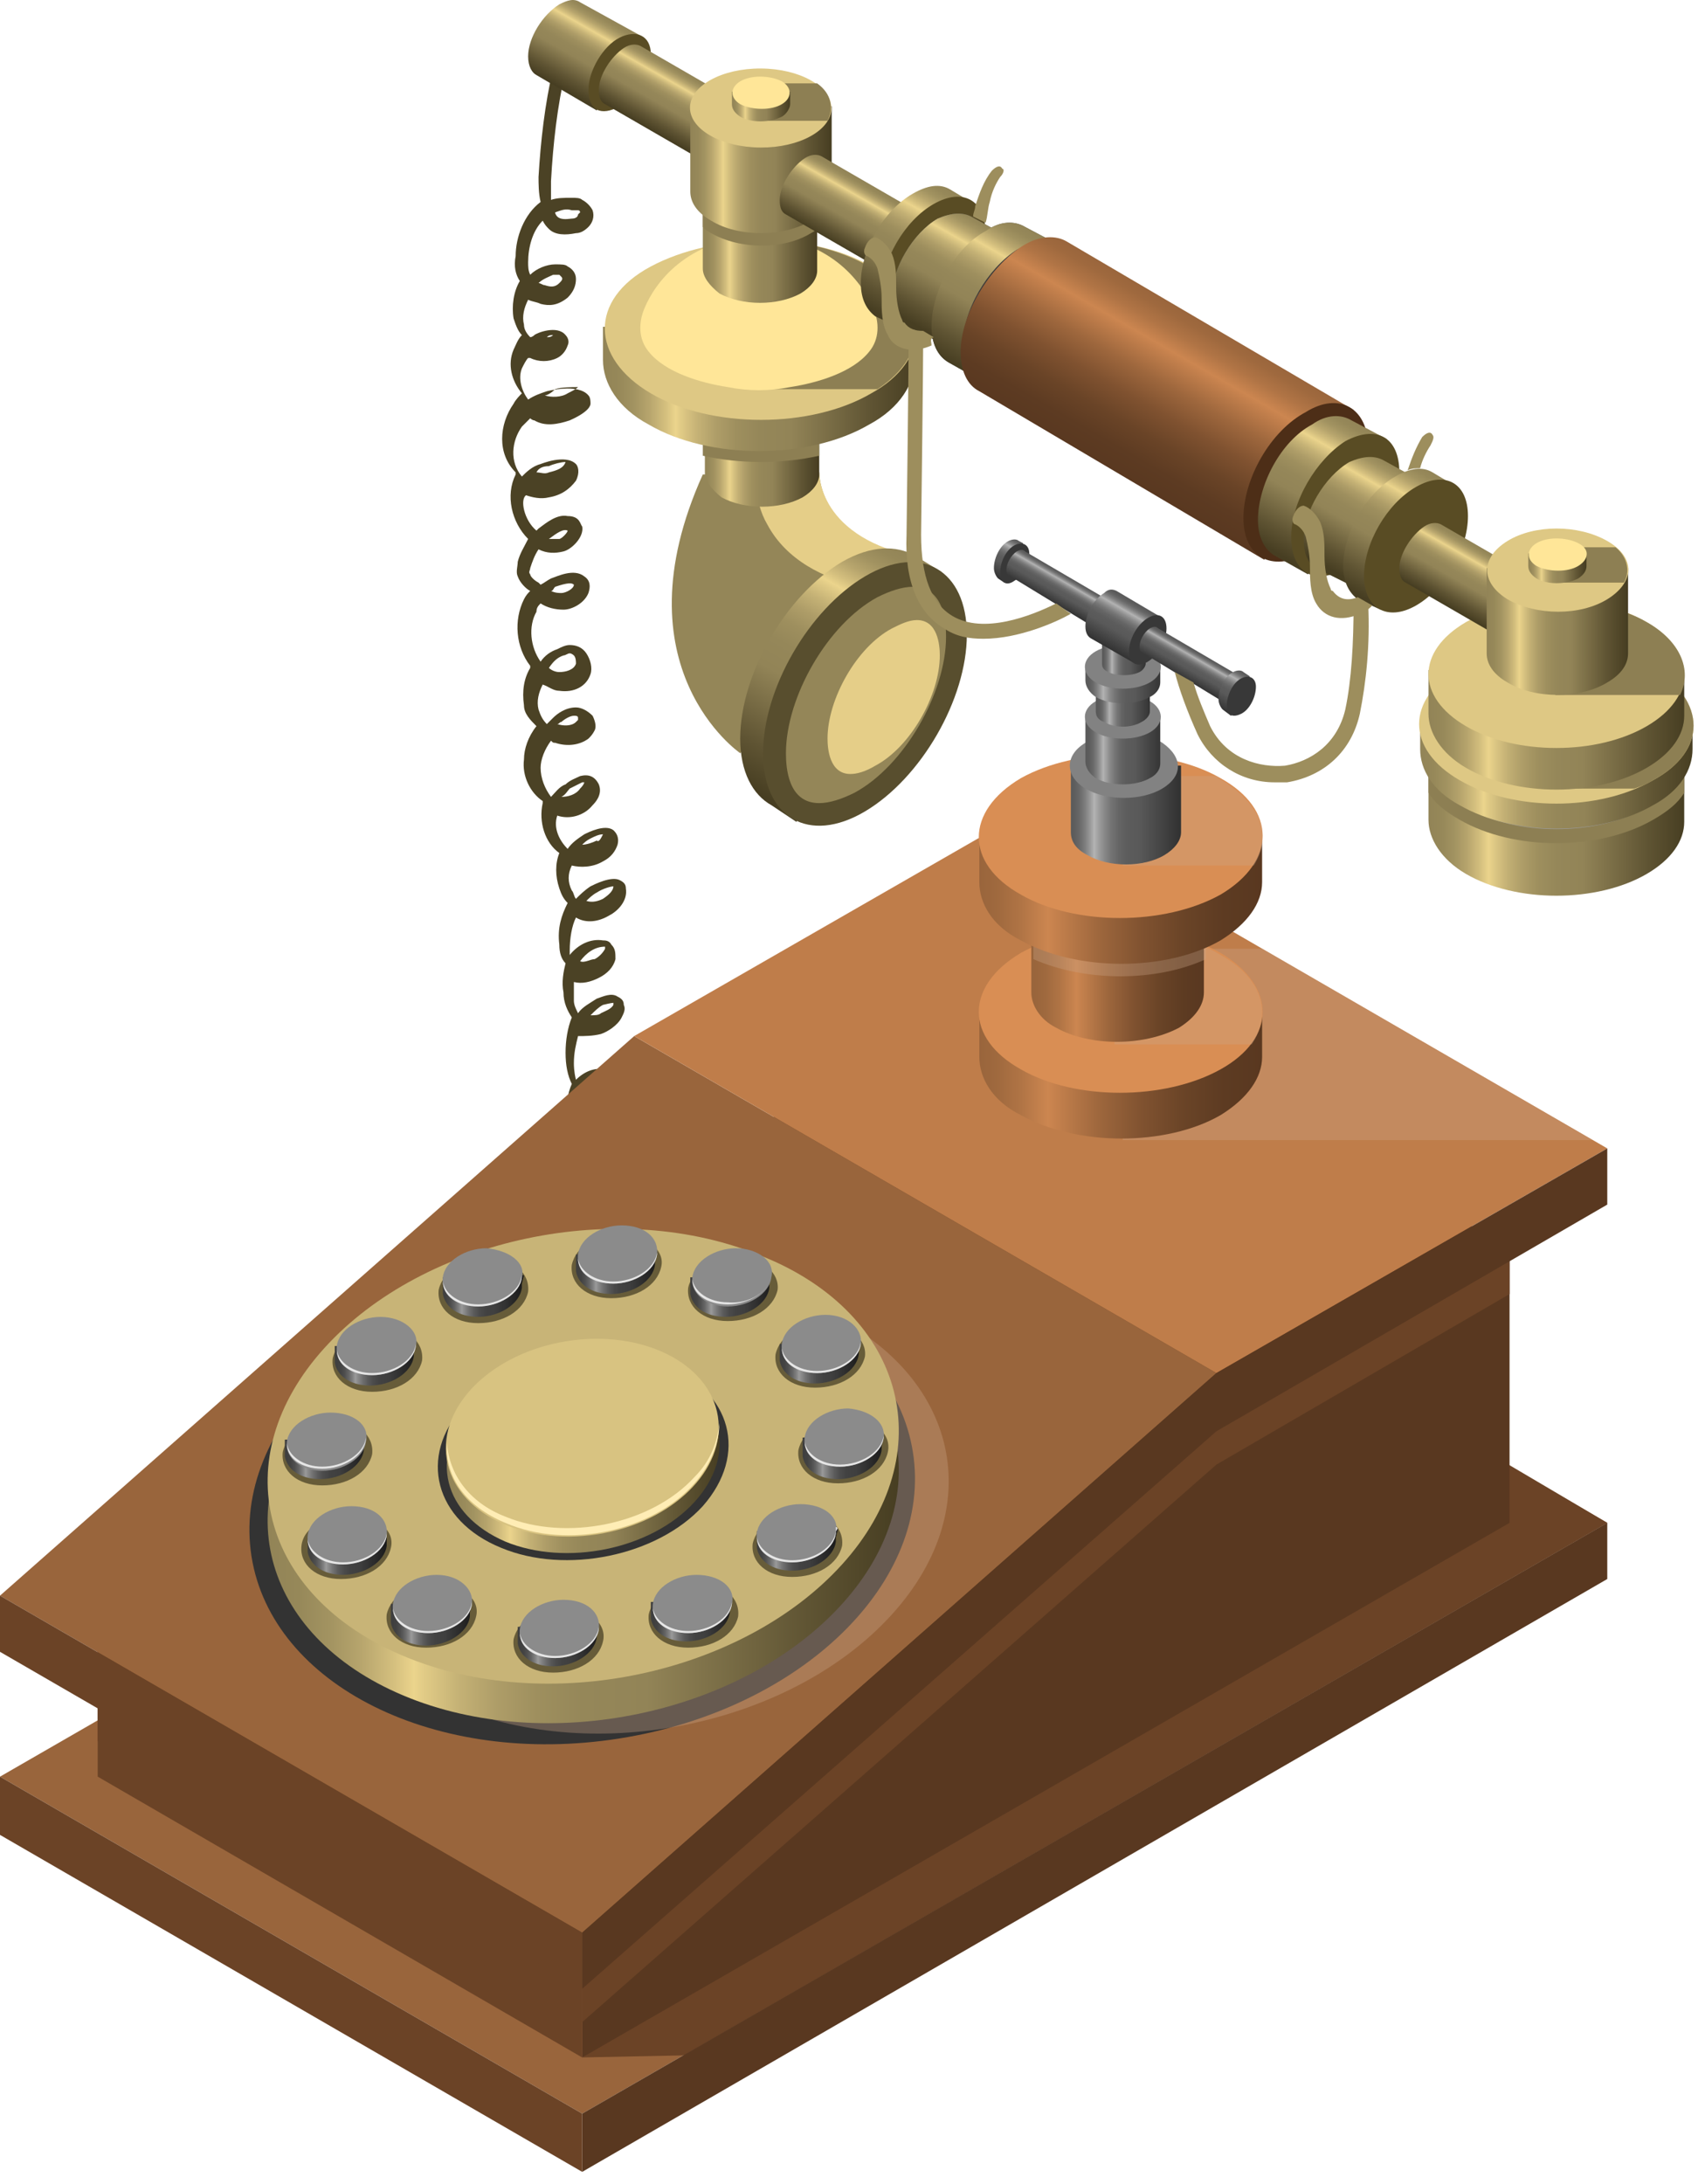 <svg width="82" height="105" viewBox="0 0 82 105" fill="none" xmlns="http://www.w3.org/2000/svg">
<path d="M77.3 73.21L28 101.61L0 85.41L49.3 57.01L77.3 73.21Z" fill="#99653C"/>
<path d="M28 98.909L32.9 98.809L77.3 73.209L69.5 68.609L28 98.909Z" fill="#6B4326"/>
<path d="M28 104.409V101.609L77.3 73.209V75.909L28 104.409Z" fill="#593820"/>
<path d="M0 88.21V85.41L28 101.61V104.41L0 88.21Z" fill="#6B4326"/>
<path d="M4.699 73.01L49.299 46.51L72.599 60.01L27.999 86.51L4.699 73.01Z" fill="#593820"/>
<path d="M72.6 73.21V60.01L28 86.51V98.91L72.6 73.21Z" fill="#593820"/>
<path d="M72.6 60.01V62.21L58.5 70.41L28 97.21V94.51L55.7 70.01L72.6 60.01Z" fill="#6B4326"/>
<path d="M4.699 85.41V73.01L27.999 86.51V98.91L4.699 85.41Z" fill="#6B4326"/>
<path d="M4.699 83.71V76.01L27.999 89.51V97.21L4.699 83.71Z" fill="#6B4326"/>
<path d="M29.9 55.809C29.2 55.809 28.4 55.509 27.9 54.909C27.2 54.109 27.1 53.009 27.5 52.109C27.3 51.709 27.2 51.209 27.2 50.609C27.2 50.009 27.3 49.409 27.5 48.909C27.3 48.609 27.1 48.209 27.1 47.709C27 47.209 27.1 46.709 27.2 46.309C27 46.109 26.9 45.809 26.9 45.409C26.8 44.609 27 44.009 27.3 43.409C27.1 43.209 27 43.009 26.9 42.709C26.7 42.109 26.7 41.509 26.9 41.009C26.2 40.509 25.9 39.509 26.1 38.609C26.1 38.609 26.1 38.609 26.1 38.509C25.5 38.109 25.1 37.309 25.2 36.509C25.2 36.009 25.4 35.409 25.8 34.909C25.5 34.609 25.2 34.309 25.2 33.909C25.1 33.209 25.2 32.609 25.5 32.109C25.5 32.109 25.5 32.109 25.5 32.009C24.8 31.109 24.7 29.809 25.2 28.809C25.3 28.609 25.4 28.509 25.5 28.409C25.3 28.309 25 28.009 24.9 27.709C24.8 27.509 24.9 27.209 24.9 27.009C25 26.609 25.2 26.309 25.4 25.909C24.6 25.109 24.3 23.809 24.8 22.809V22.709C23.9 21.809 24 20.409 24.7 19.409C24.8 19.209 25 19.009 25.1 18.909C24.6 18.309 24.4 17.509 24.7 16.809C24.8 16.609 24.9 16.309 25.1 16.109C24.9 15.909 24.8 15.609 24.7 15.309C24.6 14.709 24.7 14.009 25 13.509C24.8 13.209 24.7 12.809 24.8 12.309C24.8 11.409 25.2 10.309 26 9.709C25.9 9.309 25.9 8.809 25.9 8.509C26 6.809 26.2 5.009 26.6 3.309L27.2 3.409C26.8 5.109 26.6 6.909 26.5 8.709C26.5 9.009 26.5 9.309 26.5 9.609C26.8 9.509 27.1 9.509 27.5 9.509C27.7 9.509 27.9 9.509 28 9.609C28.2 9.709 28.4 9.909 28.5 10.109C28.6 10.409 28.5 10.709 28.3 10.909C28.1 11.109 27.9 11.209 27.7 11.209C27.2 11.309 26.7 11.309 26.4 11.009C26.3 10.909 26.2 10.809 26.1 10.609C25.6 11.109 25.4 11.909 25.4 12.609C25.4 12.809 25.4 13.009 25.5 13.209C25.8 12.909 26.3 12.709 26.7 12.709C27 12.709 27.2 12.709 27.3 12.809C27.5 12.909 27.7 13.109 27.7 13.409C27.7 13.709 27.6 14.009 27.3 14.309C26.8 14.709 26.4 14.709 26 14.609C25.8 14.509 25.6 14.509 25.4 14.409C25.2 14.809 25.1 15.209 25.2 15.609C25.2 15.809 25.3 16.009 25.5 16.209C25.6 16.209 25.7 16.109 25.7 16.109C25.8 16.009 26.8 15.609 27.2 16.109C27.3 16.209 27.4 16.409 27.3 16.609C27.2 16.909 27 17.109 26.8 17.209C26.4 17.409 25.9 17.409 25.5 17.209C25.5 17.209 25.5 17.209 25.4 17.209C25.3 17.309 25.2 17.509 25.1 17.709C24.9 18.209 25.1 18.809 25.4 19.209C25.7 19.009 26 18.909 26.3 18.809C26.3 18.809 27.8 18.409 28.3 19.009C28.4 19.109 28.4 19.309 28.4 19.409C28.4 19.509 28.3 19.809 27.4 20.209C26.8 20.409 26.2 20.509 25.7 20.209C25.6 20.209 25.5 20.109 25.5 20.109C25.4 20.209 25.2 20.409 25.1 20.509C24.6 21.209 24.5 22.209 25.1 22.909C25.3 22.709 25.6 22.409 26 22.309C26 22.309 27.2 21.809 27.7 22.309C27.8 22.409 27.9 22.709 27.7 23.109C27.4 23.509 27 23.809 26.4 23.909C26 24.009 25.6 23.909 25.3 23.809C25 24.009 25.2 25.009 25.8 25.509L25.9 25.409C26.3 25.109 26.8 24.709 27.3 24.809C27.9 24.809 27.9 25.209 28 25.309C28.1 25.809 27.5 26.409 27.1 26.509C26.7 26.609 26.3 26.609 25.9 26.409C25.7 26.709 25.6 27.009 25.5 27.309C25.5 27.409 25.4 27.509 25.5 27.609C25.5 27.709 25.7 27.909 25.9 28.009C25.9 28.009 25.9 28.009 26 28.109C26.2 28.009 26.3 27.909 26.5 27.809C26.8 27.709 27.6 27.309 28.1 27.709C28.4 27.909 28.4 28.209 28.3 28.509C28.1 29.009 27.5 29.309 27.1 29.309C26.7 29.309 26.3 29.209 26 29.009C25.9 29.109 25.8 29.209 25.8 29.409C25.4 30.109 25.5 31.109 26 31.809C26.2 31.509 26.5 31.309 26.8 31.209C27 31.109 27.2 31.009 27.4 31.009C27.7 31.009 28 31.109 28.2 31.409C28.4 31.709 28.5 32.109 28.4 32.409C28.2 33.009 27.6 33.309 26.9 33.209C26.6 33.209 26.4 33.009 26.1 32.909C25.9 33.309 25.8 33.709 25.9 34.109C26 34.409 26.1 34.609 26.3 34.809C26.4 34.709 26.5 34.609 26.6 34.509C26.8 34.309 27.2 34.009 27.7 34.009C28 34.009 28.3 34.209 28.5 34.409C28.6 34.609 28.7 34.909 28.6 35.109C28.5 35.309 28.4 35.409 28.3 35.509C27.9 35.809 27.3 35.909 26.7 35.709C26.6 35.709 26.6 35.709 26.5 35.609C26.2 36.009 26 36.509 26 36.909C26 37.409 26.2 37.909 26.5 38.309C26.7 38.109 26.9 37.809 27.2 37.709C27.4 37.509 27.7 37.409 27.9 37.309C28.3 37.209 28.6 37.309 28.8 37.709C29 38.209 28.6 38.609 28.5 38.709C28.1 39.209 27.4 39.409 26.8 39.209C26.6 39.809 26.9 40.409 27.3 40.809C27.5 40.509 27.8 40.309 28.1 40.109C28.3 40.009 29.1 39.609 29.5 39.909C29.6 40.009 29.8 40.209 29.7 40.609C29.6 40.909 29.4 41.209 29 41.409C28.5 41.709 27.9 41.709 27.5 41.609C27.3 42.009 27.3 42.409 27.5 42.809C27.6 42.909 27.6 43.109 27.7 43.209C27.9 43.009 28.1 42.809 28.4 42.609C28.6 42.509 29.4 42.109 29.8 42.309C30 42.409 30.1 42.509 30.1 42.709C30.2 43.309 29.7 43.809 29.3 44.009C28.8 44.309 28.2 44.409 27.7 44.109C27.5 44.509 27.4 45.109 27.4 45.709C27.4 45.809 27.4 45.809 27.4 45.909C27.8 45.409 28.4 45.109 29 45.209C29.1 45.209 29.3 45.209 29.4 45.409C29.6 45.609 29.6 45.809 29.6 46.109C29.5 46.509 29.2 46.809 28.8 47.009C28.4 47.209 28 47.309 27.6 47.209C27.6 47.509 27.6 47.809 27.6 48.109C27.6 48.309 27.7 48.509 27.8 48.709C28 48.409 28.4 48.209 28.7 48.009C29 47.909 29.4 47.709 29.7 47.909C29.9 48.009 30 48.109 30 48.309C30.1 48.509 30 48.709 29.9 48.909C29.7 49.309 29.2 49.609 28.9 49.709C28.5 49.809 28.1 49.809 27.8 49.809C27.7 50.209 27.6 50.609 27.6 51.109C27.6 51.209 27.6 51.509 27.7 51.909C28.1 51.509 28.6 51.309 29.1 51.409C29.5 51.409 29.8 51.609 30 52.009C30.2 52.409 30.1 52.909 29.7 53.209C29.3 53.609 28.6 53.809 28 53.509C27.9 53.409 27.7 53.309 27.6 53.209C27.5 53.809 27.6 54.409 28 54.909C28.6 55.609 29.6 55.709 30.4 55.309L30.7 55.909C30.8 55.709 30.3 55.809 29.9 55.809ZM28.3 52.109C28.4 52.209 28.5 52.409 28.7 52.509C29 52.609 29.4 52.509 29.6 52.309C29.7 52.209 29.8 52.009 29.7 51.809C29.7 51.709 29.6 51.609 29.3 51.609C29 51.509 28.5 51.709 28.3 52.109C28.3 52.009 28.3 52.109 28.3 52.109ZM28.4 48.809C28.6 48.809 28.8 48.809 28.9 48.709C29.1 48.609 29.4 48.509 29.5 48.309V48.209C29.5 48.209 29.4 48.209 29 48.309C28.8 48.409 28.6 48.609 28.4 48.809ZM27.9 46.209C28.1 46.309 28.4 46.109 28.6 46.109C28.8 46.009 29 45.809 29.1 45.609V45.509C28.6 45.509 28.2 45.809 27.9 46.209C28 46.209 27.9 46.209 27.9 46.209ZM28.2 43.309C28.5 43.409 28.8 43.309 29 43.209C29.3 43.009 29.5 42.809 29.5 42.609C29.4 42.609 29 42.709 28.7 42.909C28.5 43.009 28.3 43.209 28.2 43.309ZM29 40.109C28.8 40.109 28.6 40.209 28.4 40.309C28.2 40.409 28.1 40.509 28 40.609C28.2 40.609 28.5 40.509 28.7 40.409C28.8 40.509 28.9 40.309 29 40.109ZM27 38.309C27.3 38.309 27.7 38.209 27.9 37.909C28.1 37.709 28.1 37.609 28.1 37.609C28.1 37.609 28.1 37.609 28 37.609C27.8 37.709 27.6 37.809 27.4 37.909C27.3 38.009 27.2 38.209 27 38.309ZM26.8 34.809C27.1 34.909 27.5 34.909 27.7 34.709C27.8 34.609 27.8 34.609 27.8 34.609V34.509C27.8 34.409 27.7 34.409 27.6 34.409C27.4 34.409 27.1 34.609 27 34.709C26.9 34.709 26.9 34.809 26.8 34.809ZM26.4 32.109C26.5 32.209 26.7 32.309 26.9 32.309C27.2 32.309 27.6 32.209 27.7 31.909C27.7 31.809 27.7 31.609 27.6 31.509C27.6 31.509 27.5 31.409 27.4 31.409C27.3 31.409 27.2 31.509 27.1 31.509C26.8 31.609 26.6 31.809 26.4 32.109ZM26.5 28.409C26.7 28.509 26.9 28.509 27 28.509C27.2 28.509 27.6 28.309 27.6 28.109C27.5 28.009 27.3 28.009 26.7 28.209C26.6 28.309 26.6 28.409 26.5 28.409ZM26.4 25.909C26.6 25.909 26.7 25.909 26.9 25.909C27 25.909 27.3 25.609 27.3 25.509C27.1 25.409 26.8 25.609 26.4 25.909ZM25.8 22.709C26 22.709 26.2 22.809 26.4 22.709C26.8 22.609 27.1 22.509 27.2 22.209C27 22.209 26.6 22.309 26.4 22.409C26.1 22.409 25.9 22.509 25.8 22.709ZM26.2 19.009C26.5 19.109 27 19.109 27.3 18.909C27.5 18.809 27.7 18.709 27.8 18.609C27.5 18.609 27 18.609 26.7 18.709C26.5 18.909 26.3 19.009 26.2 19.009ZM26.6 16.109C26.5 16.109 26.4 16.109 26.3 16.209C26.4 16.209 26.5 16.209 26.6 16.109ZM25.9 13.609C26 13.609 26.1 13.709 26.2 13.709C26.5 13.809 26.7 13.809 26.9 13.609C27 13.509 27.1 13.409 27 13.309C27 13.309 27 13.309 26.9 13.209C26.8 13.209 26.7 13.209 26.6 13.209C26.4 13.309 26.1 13.409 25.9 13.609ZM26.7 10.209C26.7 10.309 26.8 10.409 26.8 10.409C27 10.609 27.4 10.509 27.5 10.509C27.7 10.509 27.8 10.409 27.8 10.309C27.9 10.209 27.9 10.209 27.9 10.209C27.9 10.209 27.9 10.109 27.8 10.109C27.7 10.109 27.6 10.109 27.5 10.109C27.2 10.009 27 10.109 26.7 10.209Z" fill="#4B4225"/>
<path d="M58.5 66.009L28 92.909L0 76.709L30.5 49.809L58.5 66.009Z" fill="#99653C"/>
<path d="M77.3 55.208L58.5 66.008L30.5 49.808L49.3 39.008L77.3 55.208Z" fill="#BF7D4A"/>
<path d="M76.6 54.809H54V45.609H60.7L76.6 54.809Z" fill="#CCA689" fill-opacity="0.34"/>
<path d="M77.3 57.909V55.209L58.5 66.009L28 92.909V95.609L58.5 68.809L77.3 57.909Z" fill="#593820"/>
<path d="M0 79.409V76.709L28 92.909V95.609L0 79.409Z" fill="#6B4326"/>
<path d="M60.7 48.409H60.1C59.8 48.009 59.3 47.609 58.7 47.209C56 45.709 51.7 45.709 49.1 47.209C48.5 47.609 48 48.009 47.7 48.409H47.1V50.809C47.1 51.809 47.7 52.909 49.1 53.609C51.8 55.109 56.1 55.109 58.7 53.609C60 52.809 60.7 51.809 60.7 50.809V48.409Z" fill="url(#paint0_linear)"/>
<path d="M58.699 51.409C55.999 52.909 51.699 52.909 49.099 51.409C46.399 49.909 46.399 47.409 49.099 45.809C51.799 44.309 56.099 44.309 58.699 45.809C61.399 47.409 61.399 49.909 58.699 51.409Z" fill="#D98E54"/>
<path d="M60.2 50.208H53.6V44.908H56C57 45.108 57.9 45.408 58.7 45.908C60.7 47.008 61.2 48.708 60.2 50.208Z" fill="#CCA689" fill-opacity="0.34"/>
<path d="M58 42.609H57.6C57.4 42.309 57.1 42.109 56.7 41.909C55.1 41.009 52.5 41.009 50.8 41.909C50.4 42.109 50.1 42.409 49.9 42.609H49.6V47.709C49.6 48.309 50 49.009 50.8 49.409C52.4 50.309 55 50.309 56.7 49.409C57.5 48.909 57.9 48.309 57.9 47.709V42.609H58Z" fill="url(#paint1_linear)"/>
<path d="M57.999 42.609V46.109C55.599 47.209 52.199 47.209 49.699 46.109V42.609H49.999C50.199 42.309 50.499 42.109 50.899 41.909C52.499 41.009 55.099 41.009 56.799 41.909C57.199 42.109 57.499 42.409 57.699 42.609H57.999Z" fill="#CCA689" fill-opacity="0.34"/>
<path d="M56.799 44.409C55.199 45.309 52.599 45.309 50.899 44.409C49.299 43.509 49.299 41.909 50.899 41.009C52.499 40.109 55.099 40.109 56.799 41.009C58.399 42.009 58.399 43.509 56.799 44.409Z" fill="#B37646"/>
<path d="M60.7 40.009H60.1C59.8 39.609 59.3 39.209 58.7 38.809C56 37.309 51.7 37.309 49.1 38.809C48.5 39.209 48 39.609 47.7 40.009H47.1V42.409C47.1 43.409 47.7 44.509 49.1 45.209C51.8 46.709 56.1 46.709 58.7 45.209C60 44.409 60.7 43.409 60.7 42.409V40.009Z" fill="url(#paint2_linear)"/>
<path d="M58.699 43.008C55.999 44.508 51.699 44.508 49.099 43.008C46.399 41.508 46.399 39.008 49.099 37.408C51.799 35.908 56.099 35.908 58.699 37.408C61.399 38.908 61.399 41.408 58.699 43.008Z" fill="#D98E54"/>
<path d="M60.3 41.609H54V37.309H58.5C58.5 37.309 58.6 37.309 58.6 37.409C60.7 38.609 61.2 40.209 60.3 41.609Z" fill="#CCA689" fill-opacity="0.34"/>
<path d="M56.702 36.807H56.502C56.402 36.607 56.202 36.507 56.002 36.307C55.002 35.707 53.302 35.707 52.302 36.307C52.102 36.407 51.902 36.607 51.702 36.807H51.502V40.007C51.502 40.407 51.702 40.807 52.302 41.107C53.302 41.707 55.002 41.707 56.002 41.107C56.502 40.807 56.802 40.407 56.802 40.007V36.807H56.702Z" fill="url(#paint3_linear)"/>
<path d="M55.901 37.908C54.901 38.508 53.201 38.508 52.201 37.908C51.201 37.308 51.201 36.308 52.201 35.708C53.201 35.108 54.901 35.108 55.901 35.708C56.901 36.408 56.901 37.308 55.901 37.908Z" fill="#828282"/>
<path d="M55.901 34.409H55.701C55.601 34.309 55.501 34.209 55.301 34.109C54.601 33.709 53.401 33.709 52.701 34.109C52.501 34.209 52.401 34.309 52.301 34.409H52.201V36.609C52.201 36.909 52.401 37.209 52.701 37.409C53.401 37.809 54.601 37.809 55.301 37.409C55.701 37.209 55.801 36.909 55.801 36.709V34.409H55.901Z" fill="url(#paint4_linear)"/>
<path d="M55.301 35.208C54.601 35.608 53.401 35.608 52.701 35.208C52.001 34.808 52.001 34.108 52.701 33.708C53.401 33.308 54.601 33.308 55.301 33.708C56.001 34.108 56.001 34.808 55.301 35.208Z" fill="#828282"/>
<path d="M55.301 32.609H55.201C55.101 32.509 55.101 32.409 54.901 32.409C54.401 32.109 53.601 32.109 53.101 32.409C53.001 32.509 52.901 32.509 52.801 32.609H52.701V34.209C52.701 34.409 52.801 34.609 53.101 34.709C53.601 35.009 54.401 35.009 54.901 34.709C55.101 34.609 55.301 34.409 55.301 34.209V32.609Z" fill="url(#paint5_linear)"/>
<path d="M54.902 33.209C54.402 33.509 53.602 33.509 53.102 33.209C52.602 32.909 52.602 32.409 53.102 32.209C53.602 31.909 54.402 31.909 54.902 32.209C55.402 32.409 55.402 32.909 54.902 33.209Z" fill="#828282"/>
<path d="M55.901 32.008H55.701C55.601 31.908 55.501 31.808 55.301 31.708C54.601 31.308 53.401 31.308 52.701 31.708C52.501 31.808 52.401 31.908 52.301 32.008H52.201V32.708C52.201 33.008 52.401 33.308 52.701 33.508C53.401 33.908 54.601 33.908 55.301 33.508C55.701 33.308 55.801 33.008 55.801 32.808V32.008H55.901Z" fill="url(#paint6_linear)"/>
<path d="M55.301 32.808C54.601 33.208 53.401 33.208 52.701 32.808C52.001 32.408 52.001 31.708 52.701 31.308C53.401 30.908 54.601 30.908 55.301 31.308C56.001 31.708 56.001 32.408 55.301 32.808Z" fill="#828282"/>
<path d="M55.1 30.61C55 30.51 54.9 30.51 54.8 30.41C54.4 30.21 53.7 30.21 53.3 30.41C53.2 30.51 53.1 30.51 53.1 30.61H53V31.91C53 32.11 53.1 32.21 53.3 32.31C53.7 32.51 54.4 32.51 54.8 32.31C55 32.21 55.1 32.01 55.1 31.91V30.61Z" fill="url(#paint7_linear)"/>
<path d="M54.8 31.009C54.4 31.209 53.7 31.209 53.3 31.009C52.9 30.809 52.9 30.409 53.3 30.109C53.7 29.909 54.4 29.909 54.8 30.109C55.2 30.409 55.2 30.809 54.8 31.009Z" fill="#828282"/>
<path d="M48.301 28.009C48.401 27.909 48.501 27.909 48.601 27.809C49.001 27.609 49.301 27.009 49.301 26.509C49.301 26.409 49.301 26.309 49.201 26.209V26.109L49.001 26.009C48.901 25.909 48.701 25.909 48.501 26.009C48.101 26.209 47.801 26.809 47.801 27.309C47.801 27.509 47.901 27.709 48.001 27.809L48.301 28.009Z" fill="url(#paint8_linear)"/>
<path d="M48.102 27.509C48.102 27.009 48.402 26.409 48.802 26.209C49.202 26.009 49.502 26.209 49.502 26.609C49.502 27.109 49.202 27.709 48.802 27.909C48.402 28.209 48.102 28.009 48.102 27.509Z" fill="#383838"/>
<path d="M52.7 30.209C52.8 30.109 52.9 30.109 52.9 30.109C53.2 29.909 53.4 29.509 53.4 29.209C53.4 29.109 53.4 29.109 53.4 29.009V28.909L49.3 26.509C49.2 26.409 49.1 26.409 48.9 26.509C48.6 26.709 48.4 27.109 48.4 27.409C48.4 27.609 48.5 27.709 48.6 27.709L52.7 30.209Z" fill="url(#paint9_linear)"/>
<path d="M52.5 29.809C52.5 29.509 52.7 29.109 53 28.909C53.3 28.709 53.5 28.909 53.5 29.209C53.5 29.509 53.3 29.909 53 30.109C52.8 30.309 52.5 30.109 52.5 29.809Z" fill="#383838"/>
<path d="M54.601 31.909C54.801 31.809 54.901 31.809 55.001 31.709C55.501 31.409 55.901 30.709 55.901 30.109C55.901 30.009 55.901 29.909 55.801 29.809L55.901 29.709L53.701 28.409C53.501 28.309 53.301 28.309 53.101 28.509C52.601 28.809 52.201 29.509 52.201 30.109C52.201 30.409 52.301 30.609 52.501 30.709L54.601 31.909Z" fill="url(#paint10_linear)"/>
<path d="M54.301 31.31C54.301 30.71 54.701 30.01 55.201 29.71C55.701 29.41 56.101 29.61 56.101 30.21C56.101 30.81 55.701 31.51 55.201 31.81C54.701 32.11 54.301 31.91 54.301 31.31Z" fill="#383838"/>
<path d="M59.101 33.908C59.201 33.808 59.301 33.808 59.301 33.808C59.601 33.608 59.801 33.208 59.801 32.908C59.801 32.808 59.801 32.808 59.801 32.708V32.608L55.701 30.208C55.601 30.108 55.501 30.108 55.301 30.208C55.001 30.408 54.801 30.808 54.801 31.108C54.801 31.308 54.901 31.408 55.001 31.408L59.101 33.908Z" fill="url(#paint11_linear)"/>
<path d="M58.9 33.508C58.9 33.208 59.1 32.808 59.4 32.608C59.7 32.408 59.9 32.608 59.9 32.908C59.9 33.208 59.7 33.608 59.4 33.808C59.1 34.008 58.9 33.908 58.9 33.508Z" fill="#383838"/>
<path d="M59.202 34.409C59.302 34.309 59.402 34.309 59.502 34.209C59.902 34.009 60.202 33.409 60.202 32.909C60.202 32.809 60.202 32.709 60.102 32.609V32.509L59.802 32.309C59.702 32.209 59.502 32.209 59.302 32.309C58.902 32.509 58.602 33.109 58.602 33.609C58.602 33.809 58.702 34.009 58.802 34.109L59.202 34.409Z" fill="url(#paint12_linear)"/>
<path d="M59.002 33.91C59.002 33.41 59.302 32.81 59.702 32.61C60.102 32.41 60.402 32.61 60.402 33.01C60.402 33.51 60.102 34.11 59.702 34.31C59.302 34.51 59.002 34.41 59.002 33.91Z" fill="#383838"/>
<path d="M39.401 22.709L33.801 22.809C29.601 32.109 35.601 36.209 35.601 36.209L44.201 27.109C39.301 25.909 39.401 22.709 39.401 22.709Z" fill="#948658"/>
<path d="M39.401 22.709H38.601C38.001 22.709 37.501 22.709 37.001 22.909C36.801 23.009 36.601 23.109 36.501 23.309C36.301 23.809 36.601 24.709 36.901 25.209C37.801 26.909 39.601 27.809 41.401 28.209C40.301 29.309 39.301 30.509 38.201 31.609C37.801 32.109 37.301 32.509 36.901 33.009C36.701 33.209 36.401 33.409 36.301 33.709C36.101 33.909 36.201 34.409 36.201 34.609C36.201 34.709 36.201 34.809 36.301 34.809C36.601 35.409 37.101 34.709 37.401 34.409C37.701 34.109 38.001 33.709 38.301 33.409C39.001 32.609 39.701 31.909 40.401 31.109C41.601 29.809 42.801 28.609 43.901 27.309C44.001 27.109 44.201 27.009 44.301 26.809C39.301 25.909 39.401 22.709 39.401 22.709Z" fill="#E5CE88"/>
<path d="M38.3 39.509L38.6 39.009C39.2 38.909 39.7 38.709 40.4 38.409C43.1 36.809 45.3 33.009 45.3 29.909C45.3 29.209 45.2 28.509 45 28.009L45.3 27.509L44 26.709C43.1 26.209 41.9 26.209 40.5 27.009C37.8 28.609 35.6 32.409 35.6 35.509C35.6 37.109 36.2 38.209 37.1 38.709L38.3 39.509Z" fill="url(#paint13_linear)"/>
<path d="M36.699 36.209C36.699 33.109 38.899 29.309 41.599 27.709C44.299 26.109 46.499 27.409 46.499 30.509C46.499 33.609 44.299 37.409 41.599 39.009C38.899 40.609 36.699 39.309 36.699 36.209Z" fill="#584E2E"/>
<path d="M39.399 38.609C37.899 38.609 37.799 36.909 37.799 36.209C37.799 33.509 39.799 30.009 42.199 28.709C42.799 28.409 43.399 28.209 43.899 28.209C45.399 28.209 45.499 29.909 45.499 30.609C45.499 33.309 43.499 36.809 41.099 38.109C40.499 38.409 39.899 38.609 39.399 38.609Z" fill="#948658"/>
<path d="M40.899 37.209C39.899 37.209 39.799 36.009 39.799 35.509C39.799 33.609 41.199 31.109 42.899 30.209C43.299 30.009 43.699 29.809 44.099 29.809C45.099 29.809 45.199 31.009 45.199 31.509C45.199 33.409 43.799 35.909 42.099 36.809C41.599 37.109 41.199 37.209 40.899 37.209Z" fill="#E5CE88"/>
<path d="M28.7 5.309L28.8 5.109C29 5.109 29.1 5.009 29.3 4.909C30.1 4.409 30.8 3.309 30.8 2.409C30.8 2.209 30.8 2.009 30.7 1.809L30.8 1.709L27.9 0.109C27.6 -0.091 27.3 0.009 26.9 0.209C26.1 0.709 25.4 1.809 25.4 2.709C25.4 3.209 25.6 3.509 25.8 3.609L28.7 5.309Z" fill="url(#paint14_linear)"/>
<path d="M28.301 4.309C28.301 3.409 29.001 2.209 29.801 1.809C30.601 1.409 31.301 1.709 31.301 2.609C31.301 3.509 30.601 4.709 29.801 5.109C28.901 5.609 28.301 5.309 28.301 4.309Z" fill="#594C24"/>
<path d="M33.601 7.608L33.701 7.508C33.801 7.508 34.001 7.408 34.101 7.308C34.701 6.908 35.301 6.008 35.301 5.308C35.301 5.108 35.301 5.008 35.201 4.908L35.301 4.808L30.801 2.208C30.601 2.108 30.301 2.108 30.001 2.308C29.401 2.708 28.801 3.608 28.801 4.308C28.801 4.708 28.901 4.908 29.101 5.008L33.601 7.608Z" fill="url(#paint15_linear)"/>
<path d="M33.301 6.909C33.301 6.209 33.801 5.309 34.501 4.909C35.101 4.509 35.701 4.809 35.701 5.609C35.701 6.409 35.201 7.209 34.501 7.609C33.801 7.909 33.301 7.609 33.301 6.909Z" fill="#393939"/>
<path d="M39.4 19.309H39.2C39.1 19.109 38.9 19.009 38.6 18.809C37.5 18.209 35.8 18.209 34.7 18.809C34.4 18.909 34.3 19.109 34.1 19.309H33.9V22.709C33.9 23.109 34.2 23.509 34.7 23.909C35.8 24.509 37.5 24.509 38.6 23.909C39.1 23.609 39.4 23.209 39.4 22.809V19.309Z" fill="url(#paint16_linear)"/>
<path d="M39.401 19.309V21.909C37.601 22.309 35.601 22.309 33.801 21.909V19.309H34.001C34.101 19.109 34.301 19.009 34.601 18.809C35.701 18.209 37.401 18.209 38.501 18.809C38.801 18.909 38.901 19.109 39.101 19.309H39.401Z" fill="#8D7F53"/>
<path d="M38.6 20.51C37.5 21.11 35.8 21.11 34.7 20.51C33.6 19.91 33.6 18.91 34.7 18.21C35.8 17.61 37.5 17.61 38.6 18.21C39.6 18.91 39.6 19.91 38.6 20.51Z" fill="#828282"/>
<path d="M44 15.71H43.3C42.9 15.21 42.4 14.81 41.7 14.41C38.8 12.71 34 12.71 31.1 14.41C30.4 14.81 29.9 15.31 29.5 15.71H29V17.31C29 18.41 29.7 19.61 31.2 20.41C34.1 22.11 38.9 22.11 41.8 20.41C43.3 19.61 44 18.41 44 17.31V15.71Z" fill="url(#paint17_linear)"/>
<path d="M41.901 18.91C39.001 20.61 34.2 20.61 31.3 18.91C28.401 17.21 28.3 14.41 31.3 12.81C34.3 11.21 39.001 11.11 41.901 12.81C44.801 14.51 44.801 17.31 41.901 18.91Z" fill="#DEC884"/>
<path d="M42.2 18.71H36.9V11.51C38.7 11.61 40.4 12.01 41.8 12.81C44.7 14.41 44.8 17.01 42.2 18.71Z" fill="#8D7F53"/>
<path d="M42 14.809C41.5 13.709 40.1 11.509 36.5 11.309C33 11.509 31.5 13.609 31 14.809C30.7 15.509 30.7 16.309 31.2 16.909C32 17.909 33.7 18.409 35 18.609C36 18.809 37 18.809 38 18.609C39.3 18.409 41 17.909 41.8 16.909C42.3 16.309 42.3 15.509 42 14.809Z" fill="#FFE698"/>
<path d="M39.401 9.509H39.201C39.001 9.309 38.801 9.209 38.501 9.009C37.401 8.409 35.701 8.409 34.601 9.009C34.301 9.109 34.201 9.309 34.001 9.509H33.801V12.909C33.801 13.309 34.101 13.709 34.601 14.109C35.701 14.709 37.401 14.709 38.501 14.109C39.001 13.809 39.301 13.409 39.301 13.009V9.509H39.401Z" fill="url(#paint18_linear)"/>
<path d="M39.401 9.509V10.909C39.301 11.009 39.201 11.109 39.001 11.209C37.701 12.009 35.601 12.009 34.201 11.209C34.001 11.109 33.901 11.009 33.801 10.909V9.509H34.001C34.101 9.309 34.301 9.209 34.601 9.009C35.701 8.409 37.401 8.409 38.501 9.009C38.801 9.109 38.901 9.309 39.101 9.509H39.401Z" fill="#8D7F53"/>
<path d="M38.6 10.709C37.5 11.309 35.8 11.309 34.7 10.709C33.6 10.109 33.6 9.109 34.7 8.409C35.8 7.809 37.5 7.809 38.6 8.409C39.6 9.109 39.6 10.109 38.6 10.709Z" fill="#828282"/>
<path d="M39.999 5.108H39.699C39.499 4.908 39.299 4.708 38.999 4.508C37.699 3.708 35.499 3.708 34.199 4.508C33.899 4.708 33.699 4.908 33.499 5.108H33.199V9.208C33.199 9.708 33.499 10.208 34.199 10.608C35.499 11.408 37.699 11.408 38.999 10.608C39.699 10.208 39.999 9.708 39.999 9.208V5.108Z" fill="url(#paint19_linear)"/>
<path d="M39.984 5.211C39.99 4.162 38.472 3.303 36.594 3.293C34.717 3.282 33.19 4.125 33.184 5.174C33.178 6.224 34.696 7.082 36.574 7.093C38.452 7.103 39.978 6.261 39.984 5.211Z" fill="#DEC884"/>
<path d="M39.8 5.808H36.5V4.008H39.3C40 4.508 40.1 5.208 39.8 5.808Z" fill="#8D7F53"/>
<path d="M38.001 4.409H37.901C37.801 4.309 37.701 4.209 37.601 4.209C37.101 3.909 36.201 3.909 35.601 4.209C35.501 4.309 35.401 4.409 35.301 4.409H35.201V5.009C35.201 5.209 35.301 5.409 35.601 5.609C36.101 5.909 37.001 5.909 37.601 5.609C37.801 5.509 38.001 5.209 38.001 5.009V4.409Z" fill="url(#paint20_linear)"/>
<path d="M37.602 5.009C37.102 5.309 36.202 5.309 35.602 5.009C35.102 4.709 35.102 4.209 35.602 3.909C36.102 3.609 37.002 3.609 37.602 3.909C38.102 4.209 38.102 4.709 37.602 5.009Z" fill="#FFE698"/>
<path d="M42.3 12.909L42.4 12.809C42.5 12.809 42.7 12.709 42.8 12.609C43.4 12.209 44 11.309 44 10.609C44 10.409 44 10.309 43.9 10.209L44 10.109L39.5 7.509C39.3 7.409 39 7.409 38.7 7.609C38.1 8.009 37.5 8.909 37.5 9.609C37.5 10.009 37.6 10.209 37.8 10.309L42.3 12.909Z" fill="url(#paint21_linear)"/>
<path d="M43.854 11.955C44.3 11.192 44.313 10.37 43.884 10.119C43.455 9.869 42.746 10.284 42.3 11.046C41.854 11.809 41.84 12.631 42.269 12.882C42.698 13.133 43.408 12.718 43.854 11.955Z" fill="#393939"/>
<path d="M43.2 15.71L43.4 15.41C43.7 15.41 44 15.31 44.3 15.11C45.7 14.31 46.8 12.41 46.8 10.81C46.8 10.41 46.7 10.11 46.6 9.91L46.7 9.71L45.7 9.11C45.2 8.81 44.6 8.91 43.9 9.31C42.5 10.11 41.4 12.01 41.4 13.61C41.4 14.41 41.7 14.91 42.1 15.21L43.2 15.71Z" fill="url(#paint22_linear)"/>
<path d="M42.4 14.11C42.4 12.51 43.5 10.61 44.9 9.81C46.3 9.01 47.4 9.61 47.4 11.21C47.4 12.81 46.3 14.71 44.9 15.51C43.5 16.31 42.4 15.71 42.4 14.11Z" fill="#594C24"/>
<path d="M45.7 16.709L45.8 16.509C46 16.509 46.3 16.409 46.6 16.209C47.8 15.509 48.8 13.809 48.8 12.509C48.8 12.209 48.7 11.909 48.6 11.709L48.7 11.509L46.7 10.409C46.3 10.209 45.8 10.209 45.1 10.509C43.9 11.209 42.9 12.909 42.9 14.209C42.9 14.909 43.1 15.409 43.5 15.609L45.7 16.709Z" fill="url(#paint23_linear)"/>
<path d="M48.735 14.932C49.599 13.454 49.604 11.849 48.746 11.347C47.887 10.845 46.491 11.637 45.627 13.115C44.763 14.593 44.758 16.198 45.616 16.7C46.475 17.201 47.871 16.41 48.735 14.932Z" fill="#393939"/>
<path d="M47.201 18.31L47.401 18.01C47.701 18.01 48.001 17.91 48.401 17.71C49.901 16.91 51.001 14.81 51.001 13.11C51.001 12.71 50.901 12.41 50.801 12.11L51.001 11.81L49.301 10.91C48.801 10.61 48.101 10.61 47.401 11.11C45.901 11.91 44.801 14.01 44.801 15.71C44.801 16.51 45.101 17.11 45.601 17.41L47.201 18.31Z" fill="url(#paint24_linear)"/>
<path d="M45.7 16.709L45.8 16.509C46 16.509 46.3 16.409 46.6 16.209C47.8 15.509 48.8 13.809 48.8 12.509C48.8 12.209 48.7 11.909 48.6 11.709L48.7 11.509L46.7 10.409C46.3 10.209 45.8 10.209 45.1 10.509C43.9 11.209 42.9 12.909 42.9 14.209C42.9 14.909 43.1 15.409 43.5 15.609L45.7 16.709Z" fill="url(#paint25_linear)"/>
<path d="M47.201 18.31L47.401 18.01C47.701 18.01 48.001 17.91 48.401 17.71C49.901 16.91 51.001 14.81 51.001 13.11C51.001 12.71 50.901 12.41 50.801 12.11L51.001 11.81L49.301 10.91C48.801 10.61 48.101 10.61 47.401 11.11C45.901 11.91 44.801 14.01 44.801 15.71C44.801 16.51 45.101 17.11 45.601 17.41L47.201 18.31Z" fill="url(#paint26_linear)"/>
<path d="M46.301 16.608C46.301 14.908 47.501 12.908 48.901 12.008C50.401 11.208 51.501 11.808 51.501 13.508C51.501 15.208 50.301 17.208 48.901 18.108C47.501 18.908 46.301 18.308 46.301 16.608Z" fill="#393939"/>
<path d="M60.801 26.909L61.001 26.609C61.301 26.609 61.701 26.409 62.101 26.209C63.701 25.209 65.101 22.909 65.101 21.109C65.101 20.709 65.001 20.309 64.901 20.009L65.101 19.709L51.301 11.609C50.801 11.309 50.001 11.309 49.201 11.809C47.601 12.809 46.201 15.109 46.201 16.909C46.201 17.809 46.501 18.509 47.101 18.809L60.801 26.909Z" fill="url(#paint27_linear)"/>
<path d="M59.801 24.91C59.801 23.01 61.101 20.71 62.801 19.81C64.401 18.81 65.801 19.61 65.801 21.51C65.801 23.41 64.501 25.71 62.801 26.61C61.201 27.51 59.801 26.81 59.801 24.91Z" fill="#4D2E17"/>
<path d="M62.9 27.609L63.1 27.309C63.4 27.309 63.7 27.209 64.1 27.009C65.6 26.209 66.7 24.109 66.7 22.409C66.7 22.009 66.6 21.709 66.5 21.409L66.7 21.109L65 20.209C64.5 19.909 63.8 19.909 63.1 20.409C61.6 21.209 60.5 23.309 60.5 25.009C60.5 25.809 60.8 26.409 61.3 26.709L62.9 27.609Z" fill="url(#paint28_linear)"/>
<path d="M62.1 25.81C62.1 24.11 63.3 22.11 64.7 21.21C66.2 20.41 67.3 21.01 67.3 22.71C67.3 24.41 66.1 26.41 64.7 27.31C63.2 28.21 62.1 27.51 62.1 25.81Z" fill="#594C24"/>
<path d="M65.501 28.408L65.601 28.208C65.801 28.208 66.101 28.108 66.401 27.908C67.601 27.208 68.601 25.508 68.601 24.208C68.601 23.908 68.501 23.608 68.401 23.408L68.501 23.208L66.501 22.108C66.101 21.908 65.601 21.908 64.901 22.208C63.701 22.908 62.701 24.608 62.701 25.908C62.701 26.608 62.901 27.108 63.301 27.308L65.501 28.408Z" fill="url(#paint29_linear)"/>
<path d="M64.801 26.908C64.801 25.508 65.801 23.908 67.001 23.208C68.201 22.508 69.201 23.108 69.201 24.408C69.201 25.808 68.201 27.408 67.001 28.108C65.801 28.908 64.801 28.308 64.801 26.908Z" fill="#393939"/>
<path d="M66.4 29.31L66.6 29.01C66.9 29.01 67.2 28.91 67.5 28.71C68.9 27.91 70 26.01 70 24.41C70 24.01 69.9 23.71 69.8 23.51L69.9 23.31L68.9 22.71C68.4 22.41 67.8 22.51 67.1 22.91C65.7 23.71 64.6 25.61 64.6 27.21C64.6 28.01 64.9 28.51 65.3 28.81L66.4 29.31Z" fill="url(#paint30_linear)"/>
<path d="M65.6 27.709C65.6 26.11 66.7 24.209 68.1 23.41C69.5 22.61 70.6 23.209 70.6 24.809C70.6 26.409 69.5 28.309 68.1 29.11C66.7 29.91 65.6 29.209 65.6 27.709Z" fill="#594C24"/>
<path d="M81.001 36.211H80.501C80.201 35.81 79.801 35.41 79.201 35.111C76.801 33.711 72.901 33.711 70.501 35.111C69.901 35.41 69.501 35.81 69.201 36.211H68.701V39.411C68.701 40.311 69.301 41.31 70.501 42.011C72.901 43.41 76.801 43.41 79.201 42.011C80.401 41.31 81.001 40.41 81.001 39.511V36.211Z" fill="url(#paint31_linear)"/>
<path d="M81.001 36.21V38.11C80.701 38.61 80.201 39.01 79.501 39.41C76.901 40.91 72.801 40.91 70.201 39.41C69.501 39.01 69.001 38.61 68.701 38.11V36.31H69.201C69.501 35.91 69.901 35.51 70.501 35.21C72.901 33.81 76.801 33.81 79.201 35.21C79.801 35.51 80.201 35.91 80.501 36.31H81.001V36.21Z" fill="#8D7F53"/>
<path d="M79.201 38.81C76.801 40.21 72.901 40.21 70.501 38.81C68.101 37.41 68.101 35.21 70.501 33.81C72.901 32.41 76.801 32.41 79.201 33.81C81.601 35.21 81.601 37.51 79.201 38.81Z" fill="#9B9B9B"/>
<path d="M81.501 34.71H80.901C80.601 34.31 80.101 33.91 79.501 33.51C76.901 32.01 72.801 32.01 70.201 33.51C69.601 33.81 69.101 34.21 68.801 34.71H68.301V36.01C68.301 37.01 68.901 38.01 70.201 38.71C72.801 40.21 76.901 40.21 79.501 38.71C80.801 38.01 81.401 37.01 81.401 36.01V34.71H81.501Z" fill="url(#paint32_linear)"/>
<path d="M79.5 37.509C76.9 39.009 72.8 39.009 70.2 37.509C67.6 36.009 67.6 33.609 70.2 32.109C72.8 30.609 76.9 30.609 79.5 32.109C82.1 33.709 82.1 36.109 79.5 37.509Z" fill="#DEC884"/>
<path d="M79.499 37.51C79.199 37.71 78.899 37.81 78.599 37.91H75.199V31.01C76.799 31.01 78.299 31.41 79.499 32.11C82.099 33.71 82.099 36.11 79.499 37.51Z" fill="#8D7F53"/>
<path d="M81.001 32.209H80.501C80.201 31.809 79.801 31.409 79.201 31.109C76.801 29.709 72.901 29.709 70.501 31.109C69.901 31.409 69.501 31.809 69.201 32.209H68.701V34.309C68.701 35.209 69.301 36.209 70.501 36.909C72.901 38.309 76.801 38.309 79.201 36.909C80.401 36.209 81.001 35.309 81.001 34.409V32.209Z" fill="url(#paint33_linear)"/>
<path d="M79.201 34.909C76.801 36.309 72.901 36.309 70.501 34.909C68.101 33.509 68.101 31.309 70.501 29.909C72.901 28.509 76.801 28.509 79.201 29.909C81.601 31.309 81.601 33.509 79.201 34.909Z" fill="#DEC884"/>
<path d="M80.801 33.41H74.801V28.91C76.401 28.91 78.001 29.21 79.201 29.91C80.801 30.81 81.401 32.21 80.801 33.41Z" fill="#8D7F53"/>
<path d="M72.101 30.608L72.201 30.508C72.301 30.508 72.501 30.408 72.601 30.308C73.201 29.908 73.801 29.008 73.801 28.308C73.801 28.108 73.801 28.008 73.701 27.908L73.801 27.808L69.301 25.208C69.101 25.108 68.801 25.108 68.501 25.308C67.901 25.708 67.301 26.608 67.301 27.308C67.301 27.708 67.401 27.908 67.601 28.008L72.101 30.608Z" fill="url(#paint34_linear)"/>
<path d="M73.709 29.672C74.155 28.909 74.169 28.087 73.74 27.836C73.311 27.585 72.601 28 72.155 28.763C71.709 29.526 71.695 30.348 72.125 30.599C72.554 30.85 73.263 30.435 73.709 29.672Z" fill="#393939"/>
<path d="M78.2 27.307H78C77.8 27.107 77.6 26.907 77.3 26.707C76 25.907 73.8 25.907 72.5 26.707C72.2 26.907 72 27.107 71.8 27.307H71.5V31.407C71.5 31.907 71.8 32.407 72.5 32.807C73.8 33.607 76 33.607 77.3 32.807C78 32.407 78.3 31.907 78.3 31.407V27.307H78.2Z" fill="url(#paint35_linear)"/>
<path d="M77.3 28.808C76 29.608 73.9 29.608 72.5 28.808C71.2 28.008 71.2 26.808 72.5 26.008C73.8 25.208 75.9 25.208 77.3 26.008C78.7 26.808 78.6 28.008 77.3 28.808Z" fill="#DEC884"/>
<path d="M78.1 28.009H74.9V26.309H77.7C78.3 26.809 78.4 27.509 78.1 28.009Z" fill="#8D7F53"/>
<path d="M76.3 26.61H76.2C76.1 26.511 76 26.41 75.9 26.41C75.4 26.11 74.5 26.11 73.9 26.41C73.8 26.511 73.7 26.61 73.6 26.61H73.5V27.21C73.5 27.41 73.6 27.61 73.9 27.811C74.4 28.11 75.3 28.11 75.9 27.811C76.2 27.61 76.3 27.41 76.3 27.21V26.61Z" fill="url(#paint36_linear)"/>
<path d="M75.9 27.21C75.4 27.51 74.5 27.51 73.9 27.21C73.4 26.91 73.4 26.41 73.9 26.11C74.4 25.81 75.3 25.81 75.9 26.11C76.5 26.41 76.4 26.91 75.9 27.21Z" fill="#FFE698"/>
<path d="M48.101 8.509C47.901 8.809 47.701 9.209 47.601 9.709C47.501 10.009 47.501 10.409 47.401 10.709L46.801 10.409C46.801 10.209 46.901 10.109 46.901 9.909C47.101 9.309 47.301 8.709 47.701 8.209C47.901 8.009 48.101 7.909 48.201 8.109C48.301 8.109 48.301 8.309 48.101 8.509Z" fill="#9D8E5D"/>
<path d="M44.8 16.608C43.9 17.008 43 16.808 42.7 16.108C42.4 15.608 42.4 14.908 42.4 14.308C42.4 13.808 42.3 13.308 42.2 12.908C42.1 12.608 41.9 12.408 41.7 12.308C41.6 12.308 41.5 12.108 41.6 11.908C41.7 11.608 41.9 11.408 42.1 11.408C42.4 11.508 42.7 11.808 42.9 12.208C43.1 12.708 43.1 13.208 43.1 13.808C43.1 14.408 43.2 15.008 43.4 15.408C43.4 15.408 43.4 15.508 43.5 15.508C43.7 15.808 44 15.908 44.4 15.908L44.9 16.208C44.7 16.308 44.8 16.408 44.8 16.608Z" fill="#9D8E5D"/>
<path d="M65.4 34.31C65 36.11 63.7 37.31 61.9 37.61C61.7 37.61 61.5 37.61 61.3 37.61C59.7 37.61 58.3 36.71 57.6 35.31C57.1 34.21 56.7 33.11 56.5 32.31L57.4 32.81C57.6 33.51 57.9 34.21 58.2 34.91C59 36.51 60.6 36.91 61.8 36.81C63 36.61 64.3 35.81 64.7 34.11C65 32.71 65.1 30.91 65.1 29.01H65.8C65.9 31.01 65.7 32.81 65.4 34.31Z" fill="#9D8E5D"/>
<path d="M66 29.109C65.9 29.209 65.8 29.309 65.6 29.409L65.4 29.509C64.5 29.909 63.7 29.709 63.3 29.009C63 28.509 63 27.809 63 27.209C63 26.709 62.9 26.209 62.8 25.809C62.7 25.509 62.5 25.309 62.3 25.209C62.2 25.209 62.1 25.009 62.2 24.809C62.3 24.509 62.5 24.309 62.7 24.309C63 24.409 63.3 24.709 63.5 25.109C63.7 25.609 63.7 26.109 63.7 26.709C63.7 27.309 63.8 27.909 64 28.309C64 28.309 64 28.409 64.1 28.409C64.4 28.809 64.8 28.909 65.3 28.709L66 29.109Z" fill="#9D8E5D"/>
<path d="M68.799 21.41C68.599 21.71 68.399 22.11 68.299 22.51C68.099 22.51 67.899 22.51 67.699 22.61C67.899 22.01 68.099 21.51 68.399 21.01C68.599 20.81 68.799 20.71 68.899 20.91C68.999 21.01 68.899 21.21 68.799 21.41Z" fill="#9D8E5D"/>
<path d="M51.499 29.508C50.799 29.908 48.999 30.708 47.299 30.708C46.599 30.708 45.999 30.608 45.399 30.208C44.199 29.508 43.499 28.008 43.599 25.708C43.699 17.908 43.699 16.408 43.699 16.408H44.399C44.399 16.408 44.399 17.908 44.299 25.708C44.299 27.708 44.799 29.008 45.799 29.608C47.299 30.508 49.599 29.608 50.799 29.008L51.499 29.508Z" fill="#9D8E5D"/>
<path d="M29.77 83.578C38.554 82.198 44.883 76.037 43.906 69.817C42.929 63.597 35.016 59.674 26.231 61.054C17.447 62.434 11.118 68.595 12.095 74.815C13.073 81.035 20.986 84.958 29.77 83.578Z" fill="#333333"/>
<path d="M42.899 77.609C38.099 82.909 28.699 84.909 21.799 82.009C14.899 79.109 13.199 72.509 17.999 67.209C22.799 61.909 32.199 59.909 39.099 62.809C45.999 65.709 47.699 72.309 42.899 77.609Z" fill="#CCA689" fill-opacity="0.34"/>
<path d="M40.499 77.109C35.699 82.409 26.299 84.409 19.399 81.509C12.499 78.609 10.799 72.009 15.599 66.709C20.399 61.409 29.799 59.409 36.699 62.309C43.599 65.109 45.299 71.809 40.499 77.109Z" fill="url(#paint37_linear)"/>
<path d="M40.499 75.208C35.699 80.508 26.299 82.508 19.399 79.608C12.499 76.708 10.799 70.108 15.599 64.808C20.399 59.508 29.799 57.508 36.699 60.408C43.599 63.208 45.299 69.908 40.499 75.208Z" fill="#C8B477"/>
<path d="M33.798 72.407C31.598 74.807 27.198 75.707 24.098 74.407C20.898 73.107 20.098 70.007 22.298 67.607C24.498 65.207 28.898 64.307 31.998 65.607C35.198 66.907 35.998 69.907 33.798 72.407Z" fill="#333333"/>
<path d="M33.399 72.208C31.299 74.508 27.199 75.308 24.299 74.108C21.299 72.808 20.599 70.008 22.699 67.708C24.799 65.408 28.899 64.608 31.799 65.808C34.799 67.008 35.499 69.908 33.399 72.208Z" fill="url(#paint38_linear)"/>
<path d="M28.735 73.758C32.336 73.192 34.928 70.655 34.526 68.091C34.123 65.526 30.877 63.906 27.276 64.472C23.675 65.037 21.082 67.575 21.485 70.139C21.888 72.704 25.134 74.324 28.735 73.758Z" fill="#D8C381"/>
<path d="M33.399 71.008C31.299 73.308 27.199 74.108 24.299 72.908C22.499 72.208 21.599 70.808 21.499 69.408C21.399 71.008 22.399 72.408 24.299 73.208C27.299 74.508 31.399 73.608 33.399 71.308C34.199 70.408 34.599 69.308 34.599 68.408C34.499 69.308 34.199 70.208 33.399 71.008Z" fill="#FFEDB5"/>
<path d="M37.398 62.008C37.198 62.908 36.198 63.508 34.998 63.508C33.798 63.508 32.998 62.808 33.098 61.908C33.298 61.008 34.298 60.408 35.498 60.408C36.698 60.508 37.498 61.208 37.398 62.008Z" fill="#675C39"/>
<path d="M37.099 61.307H36.899C36.599 60.907 36.099 60.707 35.399 60.607C34.599 60.607 33.899 60.907 33.499 61.407H33.199V62.207C33.299 62.807 33.899 63.307 34.899 63.307C35.899 63.307 36.899 62.707 36.999 61.907C36.999 61.807 36.999 61.807 36.999 61.707L37.099 61.307Z" fill="url(#paint39_linear)"/>
<path d="M37.097 61.408C36.998 62.208 35.998 62.808 34.998 62.808C33.998 62.808 33.197 62.208 33.297 61.408C33.398 60.608 34.398 60.008 35.398 60.008C36.398 60.008 37.297 60.608 37.097 61.408Z" fill="#8B8B8B"/>
<path d="M37.099 61.308C36.999 62.108 35.999 62.708 34.999 62.608C34.099 62.608 33.399 62.108 33.299 61.508C33.299 62.208 33.999 62.708 34.999 62.708C35.999 62.708 36.999 62.108 37.099 61.308C37.099 61.208 37.099 61.108 37.099 61.008C37.099 61.208 37.099 61.208 37.099 61.308Z" fill="#E6E6E6"/>
<path d="M41.599 65.209C41.399 66.109 40.399 66.709 39.199 66.709C37.999 66.709 37.199 66.009 37.299 65.109C37.499 64.209 38.499 63.609 39.699 63.609C40.899 63.709 41.699 64.409 41.599 65.209Z" fill="#675C39"/>
<path d="M41.4 64.509H41.2C40.9 64.109 40.4 63.909 39.7 63.809C38.9 63.809 38.2 64.109 37.8 64.609H37.5V65.409C37.6 66.009 38.2 66.509 39.2 66.509C40.2 66.509 41.2 65.909 41.3 65.109C41.3 65.009 41.3 65.009 41.3 64.909L41.4 64.509Z" fill="url(#paint40_linear)"/>
<path d="M41.4 64.609C41.3 65.409 40.3 66.009 39.3 66.009C38.3 66.009 37.5 65.409 37.6 64.609C37.7 63.809 38.7 63.209 39.7 63.209C40.8 63.209 41.5 63.909 41.4 64.609Z" fill="#8B8B8B"/>
<path d="M41.4 64.509C41.3 65.309 40.3 65.909 39.3 65.909C38.4 65.909 37.7 65.409 37.6 64.809C37.6 65.509 38.3 66.009 39.3 66.009C40.3 66.009 41.3 65.409 41.4 64.609C41.4 64.509 41.4 64.409 41.4 64.309C41.4 64.409 41.4 64.409 41.4 64.509Z" fill="#E6E6E6"/>
<path d="M42.699 69.809C42.499 70.709 41.499 71.309 40.299 71.309C39.099 71.309 38.299 70.609 38.399 69.709C38.599 68.809 39.599 68.209 40.799 68.209C41.999 68.209 42.899 68.909 42.699 69.809Z" fill="#675C39"/>
<path d="M42.5 69.009H42.3C42 68.609 41.5 68.409 40.8 68.309C40 68.309 39.3 68.609 38.9 69.109H38.6V70.009C38.7 70.609 39.3 71.109 40.3 71.109C41.3 71.109 42.3 70.509 42.4 69.709C42.4 69.609 42.4 69.609 42.4 69.509L42.5 69.009Z" fill="url(#paint41_linear)"/>
<path d="M42.5 69.109C42.4 69.909 41.4 70.509 40.4 70.509C39.4 70.509 38.6 69.909 38.7 69.109C38.8 68.309 39.8 67.709 40.8 67.709C41.9 67.809 42.6 68.409 42.5 69.109Z" fill="#8B8B8B"/>
<path d="M42.499 69.009C42.399 69.809 41.399 70.409 40.399 70.409C39.499 70.409 38.799 69.909 38.699 69.309C38.699 70.009 39.399 70.509 40.399 70.509C41.399 70.509 42.399 69.909 42.499 69.109C42.499 69.009 42.499 68.909 42.499 68.809C42.499 68.909 42.499 69.009 42.499 69.009Z" fill="#E6E6E6"/>
<path d="M40.5 74.309C40.3 75.209 39.3 75.809 38.1 75.809C36.9 75.809 36.1 75.109 36.2 74.209C36.4 73.309 37.4 72.709 38.6 72.709C39.8 72.709 40.6 73.409 40.5 74.309Z" fill="#675C39"/>
<path d="M40.3 73.509H40.1C39.8 73.109 39.3 72.909 38.6 72.809C37.8 72.809 37.1 73.109 36.7 73.609H36.4V74.409C36.5 75.009 37.1 75.509 38.1 75.509C39.1 75.509 40.1 74.909 40.2 74.109C40.2 74.009 40.2 74.009 40.2 73.909L40.3 73.509Z" fill="url(#paint42_linear)"/>
<path d="M40.199 73.709C40.099 74.509 39.099 75.109 38.099 75.109C37.099 75.109 36.299 74.509 36.399 73.709C36.499 72.909 37.499 72.309 38.499 72.309C39.599 72.309 40.399 72.909 40.199 73.709Z" fill="#8B8B8B"/>
<path d="M40.2 73.608C40.1 74.408 39.1 75.008 38.1 75.008C37.2 75.008 36.5 74.508 36.4 73.908C36.4 74.608 37.1 75.108 38.1 75.108C39.1 75.108 40.1 74.508 40.2 73.708C40.2 73.608 40.2 73.508 40.2 73.408C40.3 73.408 40.3 73.508 40.2 73.608Z" fill="#E6E6E6"/>
<path d="M35.5 77.709C35.3 78.609 34.3 79.209 33.1 79.209C31.9 79.209 31.1 78.509 31.2 77.609C31.4 76.709 32.4 76.109 33.6 76.109C34.8 76.109 35.6 76.809 35.5 77.709Z" fill="#675C39"/>
<path d="M35.201 76.909H35.001C34.701 76.509 34.201 76.309 33.501 76.209C32.701 76.209 32.001 76.509 31.601 77.009H31.301V77.809C31.401 78.409 32.001 78.909 33.001 78.909C34.001 78.909 35.001 78.309 35.101 77.509C35.101 77.409 35.101 77.409 35.101 77.309L35.201 76.909Z" fill="url(#paint43_linear)"/>
<path d="M35.199 77.109C35.099 77.909 34.099 78.509 33.099 78.509C32.099 78.509 31.299 77.909 31.399 77.109C31.499 76.309 32.499 75.709 33.499 75.709C34.599 75.709 35.399 76.309 35.199 77.109Z" fill="#8B8B8B"/>
<path d="M35.2 77.009C35.1 77.809 34.1 78.409 33.1 78.409C32.2 78.409 31.5 77.909 31.4 77.309C31.4 78.009 32.1 78.509 33.1 78.509C34.1 78.509 35.1 77.909 35.2 77.109C35.2 77.009 35.2 76.909 35.2 76.809C35.2 76.809 35.2 76.909 35.2 77.009Z" fill="#E6E6E6"/>
<path d="M29 78.909C28.8 79.809 27.8 80.409 26.6 80.409C25.4 80.409 24.6 79.709 24.7 78.809C24.9 77.909 25.9 77.309 27.1 77.309C28.4 77.309 29.2 78.109 29 78.909Z" fill="#675C39"/>
<path d="M28.8 78.108H28.6C28.3 77.708 27.8 77.508 27.1 77.408C26.3 77.408 25.6 77.708 25.2 78.208H24.9V79.008C25 79.608 25.6 80.108 26.6 80.108C27.6 80.108 28.6 79.508 28.7 78.708C28.7 78.608 28.7 78.608 28.7 78.508L28.8 78.108Z" fill="url(#paint44_linear)"/>
<path d="M28.801 78.308C28.701 79.108 27.701 79.708 26.701 79.708C25.701 79.708 24.901 79.108 25.001 78.308C25.101 77.508 26.101 76.908 27.101 76.908C28.201 76.908 28.901 77.508 28.801 78.308Z" fill="#8B8B8B"/>
<path d="M28.8 78.208C28.7 79.008 27.7 79.608 26.7 79.608C25.8 79.608 25.1 79.108 25 78.508C25 79.208 25.7 79.708 26.7 79.708C27.7 79.708 28.7 79.108 28.8 78.308C28.8 78.208 28.8 78.108 28.8 78.008C28.8 78.108 28.8 78.108 28.8 78.208Z" fill="#E6E6E6"/>
<path d="M22.898 77.709C22.698 78.609 21.698 79.209 20.498 79.209C19.298 79.209 18.498 78.509 18.598 77.609C18.798 76.709 19.798 76.109 20.998 76.109C22.298 76.209 23.098 76.909 22.898 77.709Z" fill="#675C39"/>
<path d="M22.699 77.009H22.499C22.199 76.609 21.699 76.409 20.999 76.309C20.199 76.309 19.499 76.609 19.099 77.109H18.799V78.009C18.899 78.609 19.499 79.109 20.499 79.109C21.499 79.109 22.499 78.509 22.599 77.709C22.599 77.609 22.599 77.609 22.599 77.509L22.699 77.009Z" fill="url(#paint45_linear)"/>
<path d="M22.699 77.109C22.599 77.909 21.599 78.509 20.599 78.509C19.599 78.509 18.799 77.909 18.899 77.109C18.999 76.309 19.999 75.709 20.999 75.709C22.099 75.709 22.799 76.409 22.699 77.109Z" fill="#8B8B8B"/>
<path d="M22.698 77.009C22.598 77.809 21.598 78.409 20.598 78.409C19.698 78.409 18.998 77.909 18.898 77.309C18.898 78.009 19.598 78.509 20.598 78.509C21.598 78.509 22.598 77.909 22.698 77.109C22.698 77.009 22.698 76.909 22.698 76.809C22.698 76.909 22.698 76.909 22.698 77.009Z" fill="#E6E6E6"/>
<path d="M18.799 74.409C18.599 75.309 17.599 75.909 16.399 75.909C15.199 75.909 14.399 75.209 14.499 74.309C14.599 73.409 15.699 72.809 16.899 72.809C18.199 72.909 18.999 73.609 18.799 74.409Z" fill="#675C39"/>
<path d="M18.599 73.708H18.399C18.199 73.308 17.599 73.008 16.999 73.008C16.199 73.008 15.499 73.308 15.099 73.808H14.799V74.608C14.899 75.208 15.499 75.708 16.499 75.708C17.499 75.708 18.499 75.108 18.599 74.308C18.599 74.208 18.599 74.208 18.599 74.108V73.708Z" fill="url(#paint46_linear)"/>
<path d="M18.599 73.808C18.5 74.608 17.5 75.208 16.5 75.208C15.499 75.208 14.7 74.608 14.8 73.808C14.899 73.008 15.899 72.408 16.899 72.408C18 72.408 18.7 73.008 18.599 73.808Z" fill="#8B8B8B"/>
<path d="M18.599 73.708C18.499 74.508 17.499 75.108 16.499 75.108C15.599 75.108 14.899 74.608 14.799 74.008C14.799 74.708 15.499 75.208 16.499 75.208C17.499 75.208 18.499 74.608 18.599 73.808C18.599 73.708 18.599 73.608 18.599 73.508C18.599 73.608 18.599 73.608 18.599 73.708Z" fill="#E6E6E6"/>
<path d="M17.898 69.909C17.698 70.809 16.698 71.409 15.498 71.409C14.298 71.409 13.498 70.709 13.598 69.809C13.798 68.909 14.798 68.309 15.998 68.309C17.198 68.309 17.998 69.009 17.898 69.909Z" fill="#675C39"/>
<path d="M17.599 69.108H17.399C17.099 68.708 16.599 68.508 15.899 68.408C15.099 68.408 14.399 68.708 13.999 69.208H13.699V70.008C13.799 70.608 14.399 71.108 15.399 71.108C16.399 71.108 17.399 70.508 17.499 69.708C17.499 69.608 17.499 69.608 17.499 69.508L17.599 69.108Z" fill="url(#paint47_linear)"/>
<path d="M17.598 69.308C17.497 70.108 16.497 70.708 15.498 70.708C14.498 70.708 13.697 70.108 13.797 69.308C13.898 68.508 14.898 67.908 15.898 67.908C16.997 67.908 17.797 68.508 17.598 69.308Z" fill="#8B8B8B"/>
<path d="M17.599 69.108C17.499 69.908 16.499 70.508 15.499 70.508C14.599 70.508 13.899 70.008 13.799 69.408C13.799 70.108 14.499 70.608 15.499 70.608C16.499 70.608 17.499 70.008 17.599 69.208C17.599 69.108 17.599 69.008 17.599 68.908C17.599 69.008 17.599 69.108 17.599 69.108Z" fill="#E6E6E6"/>
<path d="M20.299 65.409C20.099 66.309 19.099 66.909 17.899 66.909C16.699 66.909 15.899 66.209 15.999 65.309C16.199 64.409 17.199 63.809 18.399 63.809C19.599 63.809 20.399 64.509 20.299 65.409Z" fill="#675C39"/>
<path d="M20 64.608H19.8C19.5 64.208 19 64.008 18.3 63.908C17.5 63.908 16.8 64.208 16.4 64.708H16.1V65.508C16.2 66.108 16.8 66.608 17.8 66.608C18.8 66.608 19.8 66.008 19.9 65.208C19.9 65.108 19.9 65.108 19.9 65.008L20 64.608Z" fill="url(#paint48_linear)"/>
<path d="M19.998 64.709C19.898 65.509 18.898 66.109 17.898 66.109C16.898 66.109 16.098 65.509 16.198 64.709C16.298 63.909 17.298 63.309 18.298 63.309C19.398 63.309 20.198 64.009 19.998 64.709Z" fill="#8B8B8B"/>
<path d="M19.999 64.608C19.899 65.408 18.899 66.008 17.899 66.008C16.999 66.008 16.299 65.508 16.199 64.908C16.199 65.608 16.899 66.108 17.899 66.108C18.899 66.108 19.899 65.508 19.999 64.708C19.999 64.608 19.999 64.508 19.999 64.408C19.999 64.508 19.999 64.608 19.999 64.608Z" fill="#E6E6E6"/>
<path d="M25.398 62.108C25.198 63.008 24.198 63.608 22.998 63.608C21.798 63.608 20.998 62.908 21.098 62.008C21.298 61.108 22.298 60.508 23.498 60.508C24.698 60.508 25.498 61.208 25.398 62.108Z" fill="#675C39"/>
<path d="M25.199 61.307H24.999C24.699 60.907 24.199 60.707 23.499 60.607C22.699 60.607 21.999 60.907 21.599 61.407H21.299V62.207C21.399 62.807 21.999 63.307 22.999 63.307C23.999 63.307 24.999 62.707 25.099 61.907C25.099 61.807 25.099 61.807 25.099 61.707L25.199 61.307Z" fill="url(#paint49_linear)"/>
<path d="M25.098 61.408C24.997 62.208 23.997 62.808 22.997 62.808C21.997 62.808 21.198 62.208 21.297 61.408C21.398 60.608 22.398 60.008 23.398 60.008C24.497 60.108 25.297 60.708 25.098 61.408Z" fill="#8B8B8B"/>
<path d="M25.099 61.307C24.999 62.107 23.999 62.707 22.999 62.707C22.099 62.707 21.399 62.207 21.299 61.607C21.299 62.307 21.999 62.807 22.999 62.807C23.999 62.807 24.999 62.207 25.099 61.407C25.099 61.307 25.099 61.207 25.099 61.107C25.099 61.207 25.099 61.307 25.099 61.307Z" fill="#E6E6E6"/>
<path d="M31.799 60.909C31.599 61.809 30.599 62.409 29.399 62.409C28.199 62.409 27.399 61.709 27.499 60.809C27.699 59.909 28.699 59.309 29.899 59.309C31.099 59.409 31.999 60.109 31.799 60.909Z" fill="#675C39"/>
<path d="M31.599 60.208H31.399C31.099 59.808 30.599 59.608 29.899 59.508C29.099 59.508 28.399 59.808 27.999 60.308H27.699V61.108C27.799 61.708 28.399 62.208 29.399 62.208C30.399 62.208 31.399 61.608 31.499 60.808C31.499 60.708 31.499 60.708 31.499 60.608L31.599 60.208Z" fill="url(#paint50_linear)"/>
<path d="M31.599 60.308C31.5 61.108 30.5 61.708 29.5 61.708C28.5 61.708 27.7 61.108 27.799 60.308C27.899 59.508 28.899 58.908 29.899 58.908C31 58.908 31.7 59.508 31.599 60.308Z" fill="#8B8B8B"/>
<path d="M31.599 60.208C31.499 61.008 30.499 61.608 29.499 61.608C28.599 61.608 27.899 61.108 27.799 60.508C27.799 61.208 28.499 61.708 29.499 61.708C30.499 61.708 31.499 61.108 31.599 60.308C31.599 60.208 31.599 60.108 31.599 60.008C31.599 60.108 31.599 60.108 31.599 60.208Z" fill="#E6E6E6"/>
<defs>
<linearGradient id="paint0_linear" x1="47.077" y1="50.467" x2="60.704" y2="50.467" gradientUnits="userSpaceOnUse">
<stop stop-color="#99653C"/>
<stop offset="0.063" stop-color="#9F693E"/>
<stop offset="0.148" stop-color="#B07445"/>
<stop offset="0.244" stop-color="#CC8650"/>
<stop offset="0.27" stop-color="#C5814D"/>
<stop offset="0.423" stop-color="#9E673D"/>
<stop offset="0.575" stop-color="#805230"/>
<stop offset="0.724" stop-color="#6A4427"/>
<stop offset="0.867" stop-color="#5D3B22"/>
<stop offset="1" stop-color="#593820"/>
</linearGradient>
<linearGradient id="paint1_linear" x1="49.748" y1="45.694" x2="58.031" y2="45.694" gradientUnits="userSpaceOnUse">
<stop stop-color="#99653C"/>
<stop offset="0.063" stop-color="#9F693E"/>
<stop offset="0.148" stop-color="#B07445"/>
<stop offset="0.244" stop-color="#CC8650"/>
<stop offset="0.27" stop-color="#C5814D"/>
<stop offset="0.423" stop-color="#9E673D"/>
<stop offset="0.575" stop-color="#805230"/>
<stop offset="0.724" stop-color="#6A4427"/>
<stop offset="0.867" stop-color="#5D3B22"/>
<stop offset="1" stop-color="#593820"/>
</linearGradient>
<linearGradient id="paint2_linear" x1="47.077" y1="42.04" x2="60.704" y2="42.04" gradientUnits="userSpaceOnUse">
<stop stop-color="#99653C"/>
<stop offset="0.063" stop-color="#9F693E"/>
<stop offset="0.148" stop-color="#B07445"/>
<stop offset="0.244" stop-color="#CC8650"/>
<stop offset="0.27" stop-color="#C5814D"/>
<stop offset="0.423" stop-color="#9E673D"/>
<stop offset="0.575" stop-color="#805230"/>
<stop offset="0.724" stop-color="#6A4427"/>
<stop offset="0.867" stop-color="#5D3B22"/>
<stop offset="1" stop-color="#593820"/>
</linearGradient>
<linearGradient id="paint3_linear" x1="51.401" y1="38.744" x2="56.682" y2="38.744" gradientUnits="userSpaceOnUse">
<stop stop-color="#595959"/>
<stop offset="0.048" stop-color="#5D5D5D"/>
<stop offset="0.098" stop-color="#696969"/>
<stop offset="0.148" stop-color="#7E7E7E"/>
<stop offset="0.198" stop-color="#9B9B9B"/>
<stop offset="0.232" stop-color="#B3B3B3"/>
<stop offset="0.252" stop-color="#A8A8A8"/>
<stop offset="0.315" stop-color="#8C8C8C"/>
<stop offset="0.382" stop-color="#757575"/>
<stop offset="0.455" stop-color="#656565"/>
<stop offset="0.537" stop-color="#5C5C5C"/>
<stop offset="0.65" stop-color="#595959"/>
<stop offset="1" stop-color="#333333"/>
</linearGradient>
<linearGradient id="paint4_linear" x1="52.212" y1="35.731" x2="55.87" y2="35.731" gradientUnits="userSpaceOnUse">
<stop stop-color="#595959"/>
<stop offset="0.048" stop-color="#5D5D5D"/>
<stop offset="0.098" stop-color="#696969"/>
<stop offset="0.148" stop-color="#7E7E7E"/>
<stop offset="0.198" stop-color="#9B9B9B"/>
<stop offset="0.232" stop-color="#B3B3B3"/>
<stop offset="0.252" stop-color="#A8A8A8"/>
<stop offset="0.315" stop-color="#8C8C8C"/>
<stop offset="0.382" stop-color="#757575"/>
<stop offset="0.455" stop-color="#656565"/>
<stop offset="0.537" stop-color="#5C5C5C"/>
<stop offset="0.65" stop-color="#595959"/>
<stop offset="1" stop-color="#333333"/>
</linearGradient>
<linearGradient id="paint5_linear" x1="52.77" y1="33.569" x2="55.311" y2="33.569" gradientUnits="userSpaceOnUse">
<stop stop-color="#595959"/>
<stop offset="0.048" stop-color="#5D5D5D"/>
<stop offset="0.098" stop-color="#696969"/>
<stop offset="0.148" stop-color="#7E7E7E"/>
<stop offset="0.198" stop-color="#9B9B9B"/>
<stop offset="0.232" stop-color="#B3B3B3"/>
<stop offset="0.252" stop-color="#A8A8A8"/>
<stop offset="0.315" stop-color="#8C8C8C"/>
<stop offset="0.382" stop-color="#757575"/>
<stop offset="0.455" stop-color="#656565"/>
<stop offset="0.537" stop-color="#5C5C5C"/>
<stop offset="0.65" stop-color="#595959"/>
<stop offset="1" stop-color="#333333"/>
</linearGradient>
<linearGradient id="paint6_linear" x1="52.212" y1="32.552" x2="55.87" y2="32.552" gradientUnits="userSpaceOnUse">
<stop stop-color="#595959"/>
<stop offset="0.048" stop-color="#5D5D5D"/>
<stop offset="0.098" stop-color="#696969"/>
<stop offset="0.148" stop-color="#7E7E7E"/>
<stop offset="0.198" stop-color="#9B9B9B"/>
<stop offset="0.232" stop-color="#B3B3B3"/>
<stop offset="0.252" stop-color="#A8A8A8"/>
<stop offset="0.315" stop-color="#8C8C8C"/>
<stop offset="0.382" stop-color="#757575"/>
<stop offset="0.455" stop-color="#656565"/>
<stop offset="0.537" stop-color="#5C5C5C"/>
<stop offset="0.65" stop-color="#595959"/>
<stop offset="1" stop-color="#333333"/>
</linearGradient>
<linearGradient id="paint7_linear" x1="52.991" y1="31.373" x2="55.087" y2="31.373" gradientUnits="userSpaceOnUse">
<stop stop-color="#595959"/>
<stop offset="0.048" stop-color="#5D5D5D"/>
<stop offset="0.098" stop-color="#696969"/>
<stop offset="0.148" stop-color="#7E7E7E"/>
<stop offset="0.198" stop-color="#9B9B9B"/>
<stop offset="0.232" stop-color="#B3B3B3"/>
<stop offset="0.252" stop-color="#A8A8A8"/>
<stop offset="0.315" stop-color="#8C8C8C"/>
<stop offset="0.382" stop-color="#757575"/>
<stop offset="0.455" stop-color="#656565"/>
<stop offset="0.537" stop-color="#5C5C5C"/>
<stop offset="0.65" stop-color="#595959"/>
<stop offset="1" stop-color="#333333"/>
</linearGradient>
<linearGradient id="paint8_linear" x1="49.112" y1="26.012" x2="48.054" y2="27.846" gradientUnits="userSpaceOnUse">
<stop stop-color="#595959"/>
<stop offset="0.048" stop-color="#5D5D5D"/>
<stop offset="0.098" stop-color="#696969"/>
<stop offset="0.148" stop-color="#7E7E7E"/>
<stop offset="0.198" stop-color="#9B9B9B"/>
<stop offset="0.232" stop-color="#B3B3B3"/>
<stop offset="0.252" stop-color="#A8A8A8"/>
<stop offset="0.315" stop-color="#8C8C8C"/>
<stop offset="0.382" stop-color="#757575"/>
<stop offset="0.455" stop-color="#656565"/>
<stop offset="0.537" stop-color="#5C5C5C"/>
<stop offset="0.65" stop-color="#595959"/>
<stop offset="1" stop-color="#333333"/>
</linearGradient>
<linearGradient id="paint9_linear" x1="51.307" y1="27.653" x2="50.568" y2="28.934" gradientUnits="userSpaceOnUse">
<stop stop-color="#595959"/>
<stop offset="0.048" stop-color="#5D5D5D"/>
<stop offset="0.098" stop-color="#696969"/>
<stop offset="0.148" stop-color="#7E7E7E"/>
<stop offset="0.198" stop-color="#9B9B9B"/>
<stop offset="0.232" stop-color="#B3B3B3"/>
<stop offset="0.252" stop-color="#A8A8A8"/>
<stop offset="0.315" stop-color="#8C8C8C"/>
<stop offset="0.382" stop-color="#757575"/>
<stop offset="0.455" stop-color="#656565"/>
<stop offset="0.537" stop-color="#5C5C5C"/>
<stop offset="0.65" stop-color="#595959"/>
<stop offset="1" stop-color="#333333"/>
</linearGradient>
<linearGradient id="paint10_linear" x1="54.624" y1="28.962" x2="53.348" y2="31.172" gradientUnits="userSpaceOnUse">
<stop stop-color="#595959"/>
<stop offset="0.048" stop-color="#5D5D5D"/>
<stop offset="0.098" stop-color="#696969"/>
<stop offset="0.148" stop-color="#7E7E7E"/>
<stop offset="0.198" stop-color="#9B9B9B"/>
<stop offset="0.232" stop-color="#B3B3B3"/>
<stop offset="0.252" stop-color="#A8A8A8"/>
<stop offset="0.315" stop-color="#8C8C8C"/>
<stop offset="0.382" stop-color="#757575"/>
<stop offset="0.455" stop-color="#656565"/>
<stop offset="0.537" stop-color="#5C5C5C"/>
<stop offset="0.65" stop-color="#595959"/>
<stop offset="1" stop-color="#333333"/>
</linearGradient>
<linearGradient id="paint11_linear" x1="57.691" y1="31.363" x2="56.952" y2="32.644" gradientUnits="userSpaceOnUse">
<stop stop-color="#595959"/>
<stop offset="0.048" stop-color="#5D5D5D"/>
<stop offset="0.098" stop-color="#696969"/>
<stop offset="0.148" stop-color="#7E7E7E"/>
<stop offset="0.198" stop-color="#9B9B9B"/>
<stop offset="0.232" stop-color="#B3B3B3"/>
<stop offset="0.252" stop-color="#A8A8A8"/>
<stop offset="0.315" stop-color="#8C8C8C"/>
<stop offset="0.382" stop-color="#757575"/>
<stop offset="0.455" stop-color="#656565"/>
<stop offset="0.537" stop-color="#5C5C5C"/>
<stop offset="0.65" stop-color="#595959"/>
<stop offset="1" stop-color="#333333"/>
</linearGradient>
<linearGradient id="paint12_linear" x1="60.01" y1="32.396" x2="58.952" y2="34.229" gradientUnits="userSpaceOnUse">
<stop stop-color="#595959"/>
<stop offset="0.048" stop-color="#5D5D5D"/>
<stop offset="0.098" stop-color="#696969"/>
<stop offset="0.148" stop-color="#7E7E7E"/>
<stop offset="0.198" stop-color="#9B9B9B"/>
<stop offset="0.232" stop-color="#B3B3B3"/>
<stop offset="0.252" stop-color="#A8A8A8"/>
<stop offset="0.315" stop-color="#8C8C8C"/>
<stop offset="0.382" stop-color="#757575"/>
<stop offset="0.455" stop-color="#656565"/>
<stop offset="0.537" stop-color="#5C5C5C"/>
<stop offset="0.65" stop-color="#595959"/>
<stop offset="1" stop-color="#333333"/>
</linearGradient>
<linearGradient id="paint13_linear" x1="43.907" y1="26.589" x2="37.134" y2="38.483" gradientUnits="userSpaceOnUse">
<stop stop-color="#928457"/>
<stop offset="0.048" stop-color="#968859"/>
<stop offset="0.098" stop-color="#A29361"/>
<stop offset="0.148" stop-color="#B7A56D"/>
<stop offset="0.199" stop-color="#D4BF7E"/>
<stop offset="0.232" stop-color="#EBD48C"/>
<stop offset="0.248" stop-color="#E1CB86"/>
<stop offset="0.304" stop-color="#C4B175"/>
<stop offset="0.363" stop-color="#AE9D68"/>
<stop offset="0.427" stop-color="#9E8F5E"/>
<stop offset="0.5" stop-color="#958759"/>
<stop offset="0.6" stop-color="#928457"/>
<stop offset="0.856" stop-color="#5F5433"/>
<stop offset="1" stop-color="#473E22"/>
</linearGradient>
<linearGradient id="paint14_linear" x1="29.155" y1="0.786" x2="27.143" y2="4.319" gradientUnits="userSpaceOnUse">
<stop stop-color="#928457"/>
<stop offset="0.048" stop-color="#968859"/>
<stop offset="0.098" stop-color="#A29361"/>
<stop offset="0.148" stop-color="#B7A56D"/>
<stop offset="0.199" stop-color="#D4BF7E"/>
<stop offset="0.232" stop-color="#EBD48C"/>
<stop offset="0.248" stop-color="#E1CB86"/>
<stop offset="0.304" stop-color="#C4B175"/>
<stop offset="0.363" stop-color="#AE9D68"/>
<stop offset="0.427" stop-color="#9E8F5E"/>
<stop offset="0.5" stop-color="#958759"/>
<stop offset="0.6" stop-color="#928457"/>
<stop offset="0.856" stop-color="#5F5433"/>
<stop offset="1" stop-color="#473E22"/>
</linearGradient>
<linearGradient id="paint15_linear" x1="32.837" y1="3.381" x2="31.237" y2="6.191" gradientUnits="userSpaceOnUse">
<stop stop-color="#928457"/>
<stop offset="0.048" stop-color="#968859"/>
<stop offset="0.098" stop-color="#A29361"/>
<stop offset="0.148" stop-color="#B7A56D"/>
<stop offset="0.199" stop-color="#D4BF7E"/>
<stop offset="0.232" stop-color="#EBD48C"/>
<stop offset="0.248" stop-color="#E1CB86"/>
<stop offset="0.304" stop-color="#C4B175"/>
<stop offset="0.363" stop-color="#AE9D68"/>
<stop offset="0.427" stop-color="#9E8F5E"/>
<stop offset="0.5" stop-color="#958759"/>
<stop offset="0.6" stop-color="#928457"/>
<stop offset="0.856" stop-color="#5F5433"/>
<stop offset="1" stop-color="#473E22"/>
</linearGradient>
<linearGradient id="paint16_linear" x1="33.806" y1="21.356" x2="39.365" y2="21.356" gradientUnits="userSpaceOnUse">
<stop stop-color="#928457"/>
<stop offset="0.048" stop-color="#968859"/>
<stop offset="0.098" stop-color="#A29361"/>
<stop offset="0.148" stop-color="#B7A56D"/>
<stop offset="0.199" stop-color="#D4BF7E"/>
<stop offset="0.232" stop-color="#EBD48C"/>
<stop offset="0.248" stop-color="#E1CB86"/>
<stop offset="0.304" stop-color="#C4B175"/>
<stop offset="0.363" stop-color="#AE9D68"/>
<stop offset="0.427" stop-color="#9E8F5E"/>
<stop offset="0.5" stop-color="#958759"/>
<stop offset="0.6" stop-color="#928457"/>
<stop offset="0.856" stop-color="#5F5433"/>
<stop offset="1" stop-color="#473E22"/>
</linearGradient>
<linearGradient id="paint17_linear" x1="29.004" y1="17.376" x2="44.049" y2="17.376" gradientUnits="userSpaceOnUse">
<stop stop-color="#928457"/>
<stop offset="0.048" stop-color="#968859"/>
<stop offset="0.098" stop-color="#A29361"/>
<stop offset="0.148" stop-color="#B7A56D"/>
<stop offset="0.199" stop-color="#D4BF7E"/>
<stop offset="0.232" stop-color="#EBD48C"/>
<stop offset="0.248" stop-color="#E1CB86"/>
<stop offset="0.304" stop-color="#C4B175"/>
<stop offset="0.363" stop-color="#AE9D68"/>
<stop offset="0.427" stop-color="#9E8F5E"/>
<stop offset="0.5" stop-color="#958759"/>
<stop offset="0.6" stop-color="#928457"/>
<stop offset="0.856" stop-color="#5F5433"/>
<stop offset="1" stop-color="#473E22"/>
</linearGradient>
<linearGradient id="paint18_linear" x1="33.806" y1="11.579" x2="39.365" y2="11.579" gradientUnits="userSpaceOnUse">
<stop stop-color="#928457"/>
<stop offset="0.048" stop-color="#968859"/>
<stop offset="0.098" stop-color="#A29361"/>
<stop offset="0.148" stop-color="#B7A56D"/>
<stop offset="0.199" stop-color="#D4BF7E"/>
<stop offset="0.232" stop-color="#EBD48C"/>
<stop offset="0.248" stop-color="#E1CB86"/>
<stop offset="0.304" stop-color="#C4B175"/>
<stop offset="0.363" stop-color="#AE9D68"/>
<stop offset="0.427" stop-color="#9E8F5E"/>
<stop offset="0.5" stop-color="#958759"/>
<stop offset="0.6" stop-color="#928457"/>
<stop offset="0.856" stop-color="#5F5433"/>
<stop offset="1" stop-color="#473E22"/>
</linearGradient>
<linearGradient id="paint19_linear" x1="33.216" y1="7.604" x2="39.953" y2="7.604" gradientUnits="userSpaceOnUse">
<stop stop-color="#928457"/>
<stop offset="0.048" stop-color="#968859"/>
<stop offset="0.098" stop-color="#A29361"/>
<stop offset="0.148" stop-color="#B7A56D"/>
<stop offset="0.199" stop-color="#D4BF7E"/>
<stop offset="0.232" stop-color="#EBD48C"/>
<stop offset="0.248" stop-color="#E1CB86"/>
<stop offset="0.304" stop-color="#C4B175"/>
<stop offset="0.363" stop-color="#AE9D68"/>
<stop offset="0.427" stop-color="#9E8F5E"/>
<stop offset="0.5" stop-color="#958759"/>
<stop offset="0.6" stop-color="#928457"/>
<stop offset="0.856" stop-color="#5F5433"/>
<stop offset="1" stop-color="#473E22"/>
</linearGradient>
<linearGradient id="paint20_linear" x1="35.204" y1="4.902" x2="37.967" y2="4.902" gradientUnits="userSpaceOnUse">
<stop stop-color="#928457"/>
<stop offset="0.048" stop-color="#968859"/>
<stop offset="0.098" stop-color="#A29361"/>
<stop offset="0.148" stop-color="#B7A56D"/>
<stop offset="0.199" stop-color="#D4BF7E"/>
<stop offset="0.232" stop-color="#EBD48C"/>
<stop offset="0.248" stop-color="#E1CB86"/>
<stop offset="0.304" stop-color="#C4B175"/>
<stop offset="0.363" stop-color="#AE9D68"/>
<stop offset="0.427" stop-color="#9E8F5E"/>
<stop offset="0.5" stop-color="#958759"/>
<stop offset="0.6" stop-color="#928457"/>
<stop offset="0.856" stop-color="#5F5433"/>
<stop offset="1" stop-color="#473E22"/>
</linearGradient>
<linearGradient id="paint21_linear" x1="41.494" y1="8.703" x2="39.894" y2="11.514" gradientUnits="userSpaceOnUse">
<stop stop-color="#928457"/>
<stop offset="0.048" stop-color="#968859"/>
<stop offset="0.098" stop-color="#A29361"/>
<stop offset="0.148" stop-color="#B7A56D"/>
<stop offset="0.199" stop-color="#D4BF7E"/>
<stop offset="0.232" stop-color="#EBD48C"/>
<stop offset="0.248" stop-color="#E1CB86"/>
<stop offset="0.304" stop-color="#C4B175"/>
<stop offset="0.363" stop-color="#AE9D68"/>
<stop offset="0.427" stop-color="#9E8F5E"/>
<stop offset="0.5" stop-color="#958759"/>
<stop offset="0.6" stop-color="#928457"/>
<stop offset="0.856" stop-color="#5F5433"/>
<stop offset="1" stop-color="#473E22"/>
</linearGradient>
<linearGradient id="paint22_linear" x1="45.822" y1="9.156" x2="42.409" y2="15.149" gradientUnits="userSpaceOnUse">
<stop stop-color="#928457"/>
<stop offset="0.048" stop-color="#968859"/>
<stop offset="0.098" stop-color="#A29361"/>
<stop offset="0.148" stop-color="#B7A56D"/>
<stop offset="0.199" stop-color="#D4BF7E"/>
<stop offset="0.232" stop-color="#EBD48C"/>
<stop offset="0.248" stop-color="#E1CB86"/>
<stop offset="0.304" stop-color="#C4B175"/>
<stop offset="0.363" stop-color="#AE9D68"/>
<stop offset="0.427" stop-color="#9E8F5E"/>
<stop offset="0.5" stop-color="#958759"/>
<stop offset="0.6" stop-color="#928457"/>
<stop offset="0.856" stop-color="#5F5433"/>
<stop offset="1" stop-color="#473E22"/>
</linearGradient>
<linearGradient id="paint23_linear" x1="47.484" y1="10.648" x2="44.504" y2="15.882" gradientUnits="userSpaceOnUse">
<stop stop-color="#595959"/>
<stop offset="0.048" stop-color="#5D5D5D"/>
<stop offset="0.098" stop-color="#696969"/>
<stop offset="0.148" stop-color="#7E7E7E"/>
<stop offset="0.198" stop-color="#9B9B9B"/>
<stop offset="0.232" stop-color="#B3B3B3"/>
<stop offset="0.252" stop-color="#A8A8A8"/>
<stop offset="0.315" stop-color="#8C8C8C"/>
<stop offset="0.382" stop-color="#757575"/>
<stop offset="0.455" stop-color="#656565"/>
<stop offset="0.537" stop-color="#5C5C5C"/>
<stop offset="0.65" stop-color="#595959"/>
<stop offset="1" stop-color="#333333"/>
</linearGradient>
<linearGradient id="paint24_linear" x1="49.682" y1="11.149" x2="46.035" y2="17.554" gradientUnits="userSpaceOnUse">
<stop stop-color="#595959"/>
<stop offset="0.048" stop-color="#5D5D5D"/>
<stop offset="0.098" stop-color="#696969"/>
<stop offset="0.148" stop-color="#7E7E7E"/>
<stop offset="0.198" stop-color="#9B9B9B"/>
<stop offset="0.232" stop-color="#B3B3B3"/>
<stop offset="0.252" stop-color="#A8A8A8"/>
<stop offset="0.315" stop-color="#8C8C8C"/>
<stop offset="0.382" stop-color="#757575"/>
<stop offset="0.455" stop-color="#656565"/>
<stop offset="0.537" stop-color="#5C5C5C"/>
<stop offset="0.65" stop-color="#595959"/>
<stop offset="1" stop-color="#333333"/>
</linearGradient>
<linearGradient id="paint25_linear" x1="47.484" y1="10.648" x2="44.504" y2="15.882" gradientUnits="userSpaceOnUse">
<stop stop-color="#928457"/>
<stop offset="0.048" stop-color="#968859"/>
<stop offset="0.098" stop-color="#A29361"/>
<stop offset="0.148" stop-color="#B7A56D"/>
<stop offset="0.199" stop-color="#D4BF7E"/>
<stop offset="0.232" stop-color="#EBD48C"/>
<stop offset="0.248" stop-color="#E1CB86"/>
<stop offset="0.304" stop-color="#C4B175"/>
<stop offset="0.363" stop-color="#AE9D68"/>
<stop offset="0.427" stop-color="#9E8F5E"/>
<stop offset="0.5" stop-color="#958759"/>
<stop offset="0.6" stop-color="#928457"/>
<stop offset="0.856" stop-color="#5F5433"/>
<stop offset="1" stop-color="#473E22"/>
</linearGradient>
<linearGradient id="paint26_linear" x1="49.682" y1="11.149" x2="46.035" y2="17.554" gradientUnits="userSpaceOnUse">
<stop stop-color="#928457"/>
<stop offset="0.048" stop-color="#968859"/>
<stop offset="0.098" stop-color="#A29361"/>
<stop offset="0.148" stop-color="#B7A56D"/>
<stop offset="0.199" stop-color="#D4BF7E"/>
<stop offset="0.232" stop-color="#EBD48C"/>
<stop offset="0.248" stop-color="#E1CB86"/>
<stop offset="0.304" stop-color="#C4B175"/>
<stop offset="0.363" stop-color="#AE9D68"/>
<stop offset="0.427" stop-color="#9E8F5E"/>
<stop offset="0.5" stop-color="#958759"/>
<stop offset="0.6" stop-color="#928457"/>
<stop offset="0.856" stop-color="#5F5433"/>
<stop offset="1" stop-color="#473E22"/>
</linearGradient>
<linearGradient id="paint27_linear" x1="57.681" y1="15.257" x2="53.432" y2="22.618" gradientUnits="userSpaceOnUse">
<stop stop-color="#99653C"/>
<stop offset="0.063" stop-color="#9F693E"/>
<stop offset="0.148" stop-color="#B07445"/>
<stop offset="0.244" stop-color="#CC8650"/>
<stop offset="0.27" stop-color="#C5814D"/>
<stop offset="0.423" stop-color="#9E673D"/>
<stop offset="0.575" stop-color="#805230"/>
<stop offset="0.724" stop-color="#6A4427"/>
<stop offset="0.867" stop-color="#5D3B22"/>
<stop offset="1" stop-color="#593820"/>
</linearGradient>
<linearGradient id="paint28_linear" x1="65.408" y1="20.379" x2="61.761" y2="26.784" gradientUnits="userSpaceOnUse">
<stop stop-color="#928457"/>
<stop offset="0.048" stop-color="#968859"/>
<stop offset="0.098" stop-color="#A29361"/>
<stop offset="0.148" stop-color="#B7A56D"/>
<stop offset="0.199" stop-color="#D4BF7E"/>
<stop offset="0.232" stop-color="#EBD48C"/>
<stop offset="0.248" stop-color="#E1CB86"/>
<stop offset="0.304" stop-color="#C4B175"/>
<stop offset="0.363" stop-color="#AE9D68"/>
<stop offset="0.427" stop-color="#9E8F5E"/>
<stop offset="0.5" stop-color="#958759"/>
<stop offset="0.6" stop-color="#928457"/>
<stop offset="0.856" stop-color="#5F5433"/>
<stop offset="1" stop-color="#473E22"/>
</linearGradient>
<linearGradient id="paint29_linear" x1="67.293" y1="22.318" x2="64.313" y2="27.551" gradientUnits="userSpaceOnUse">
<stop stop-color="#928457"/>
<stop offset="0.048" stop-color="#968859"/>
<stop offset="0.098" stop-color="#A29361"/>
<stop offset="0.148" stop-color="#B7A56D"/>
<stop offset="0.199" stop-color="#D4BF7E"/>
<stop offset="0.232" stop-color="#EBD48C"/>
<stop offset="0.248" stop-color="#E1CB86"/>
<stop offset="0.304" stop-color="#C4B175"/>
<stop offset="0.363" stop-color="#AE9D68"/>
<stop offset="0.427" stop-color="#9E8F5E"/>
<stop offset="0.5" stop-color="#958759"/>
<stop offset="0.6" stop-color="#928457"/>
<stop offset="0.856" stop-color="#5F5433"/>
<stop offset="1" stop-color="#473E22"/>
</linearGradient>
<linearGradient id="paint30_linear" x1="68.988" y1="22.721" x2="65.576" y2="28.714" gradientUnits="userSpaceOnUse">
<stop stop-color="#928457"/>
<stop offset="0.048" stop-color="#968859"/>
<stop offset="0.098" stop-color="#A29361"/>
<stop offset="0.148" stop-color="#B7A56D"/>
<stop offset="0.199" stop-color="#D4BF7E"/>
<stop offset="0.232" stop-color="#EBD48C"/>
<stop offset="0.248" stop-color="#E1CB86"/>
<stop offset="0.304" stop-color="#C4B175"/>
<stop offset="0.363" stop-color="#AE9D68"/>
<stop offset="0.427" stop-color="#9E8F5E"/>
<stop offset="0.5" stop-color="#958759"/>
<stop offset="0.6" stop-color="#928457"/>
<stop offset="0.856" stop-color="#5F5433"/>
<stop offset="1" stop-color="#473E22"/>
</linearGradient>
<linearGradient id="paint31_linear" x1="68.756" y1="38.505" x2="81.004" y2="38.505" gradientUnits="userSpaceOnUse">
<stop stop-color="#928457"/>
<stop offset="0.048" stop-color="#968859"/>
<stop offset="0.098" stop-color="#A29361"/>
<stop offset="0.148" stop-color="#B7A56D"/>
<stop offset="0.199" stop-color="#D4BF7E"/>
<stop offset="0.232" stop-color="#EBD48C"/>
<stop offset="0.248" stop-color="#E1CB86"/>
<stop offset="0.304" stop-color="#C4B175"/>
<stop offset="0.363" stop-color="#AE9D68"/>
<stop offset="0.427" stop-color="#9E8F5E"/>
<stop offset="0.5" stop-color="#958759"/>
<stop offset="0.6" stop-color="#928457"/>
<stop offset="0.856" stop-color="#5F5433"/>
<stop offset="1" stop-color="#473E22"/>
</linearGradient>
<linearGradient id="paint32_linear" x1="68.307" y1="36.167" x2="81.453" y2="36.167" gradientUnits="userSpaceOnUse">
<stop stop-color="#928457"/>
<stop offset="0.048" stop-color="#968859"/>
<stop offset="0.098" stop-color="#A29361"/>
<stop offset="0.148" stop-color="#B7A56D"/>
<stop offset="0.199" stop-color="#D4BF7E"/>
<stop offset="0.232" stop-color="#EBD48C"/>
<stop offset="0.248" stop-color="#E1CB86"/>
<stop offset="0.304" stop-color="#C4B175"/>
<stop offset="0.363" stop-color="#AE9D68"/>
<stop offset="0.427" stop-color="#9E8F5E"/>
<stop offset="0.5" stop-color="#958759"/>
<stop offset="0.6" stop-color="#928457"/>
<stop offset="0.856" stop-color="#5F5433"/>
<stop offset="1" stop-color="#473E22"/>
</linearGradient>
<linearGradient id="paint33_linear" x1="68.756" y1="34.061" x2="81.004" y2="34.061" gradientUnits="userSpaceOnUse">
<stop stop-color="#928457"/>
<stop offset="0.048" stop-color="#968859"/>
<stop offset="0.098" stop-color="#A29361"/>
<stop offset="0.148" stop-color="#B7A56D"/>
<stop offset="0.199" stop-color="#D4BF7E"/>
<stop offset="0.232" stop-color="#EBD48C"/>
<stop offset="0.248" stop-color="#E1CB86"/>
<stop offset="0.304" stop-color="#C4B175"/>
<stop offset="0.363" stop-color="#AE9D68"/>
<stop offset="0.427" stop-color="#9E8F5E"/>
<stop offset="0.5" stop-color="#958759"/>
<stop offset="0.6" stop-color="#928457"/>
<stop offset="0.856" stop-color="#5F5433"/>
<stop offset="1" stop-color="#473E22"/>
</linearGradient>
<linearGradient id="paint34_linear" x1="71.337" y1="26.365" x2="69.737" y2="29.175" gradientUnits="userSpaceOnUse">
<stop stop-color="#928457"/>
<stop offset="0.048" stop-color="#968859"/>
<stop offset="0.098" stop-color="#A29361"/>
<stop offset="0.148" stop-color="#B7A56D"/>
<stop offset="0.199" stop-color="#D4BF7E"/>
<stop offset="0.232" stop-color="#EBD48C"/>
<stop offset="0.248" stop-color="#E1CB86"/>
<stop offset="0.304" stop-color="#C4B175"/>
<stop offset="0.363" stop-color="#AE9D68"/>
<stop offset="0.427" stop-color="#9E8F5E"/>
<stop offset="0.5" stop-color="#958759"/>
<stop offset="0.6" stop-color="#928457"/>
<stop offset="0.856" stop-color="#5F5433"/>
<stop offset="1" stop-color="#473E22"/>
</linearGradient>
<linearGradient id="paint35_linear" x1="71.51" y1="29.782" x2="78.246" y2="29.782" gradientUnits="userSpaceOnUse">
<stop stop-color="#928457"/>
<stop offset="0.048" stop-color="#968859"/>
<stop offset="0.098" stop-color="#A29361"/>
<stop offset="0.148" stop-color="#B7A56D"/>
<stop offset="0.199" stop-color="#D4BF7E"/>
<stop offset="0.232" stop-color="#EBD48C"/>
<stop offset="0.248" stop-color="#E1CB86"/>
<stop offset="0.304" stop-color="#C4B175"/>
<stop offset="0.363" stop-color="#AE9D68"/>
<stop offset="0.427" stop-color="#9E8F5E"/>
<stop offset="0.5" stop-color="#958759"/>
<stop offset="0.6" stop-color="#928457"/>
<stop offset="0.856" stop-color="#5F5433"/>
<stop offset="1" stop-color="#473E22"/>
</linearGradient>
<linearGradient id="paint36_linear" x1="73.496" y1="27.082" x2="76.259" y2="27.082" gradientUnits="userSpaceOnUse">
<stop stop-color="#928457"/>
<stop offset="0.048" stop-color="#968859"/>
<stop offset="0.098" stop-color="#A29361"/>
<stop offset="0.148" stop-color="#B7A56D"/>
<stop offset="0.199" stop-color="#D4BF7E"/>
<stop offset="0.232" stop-color="#EBD48C"/>
<stop offset="0.248" stop-color="#E1CB86"/>
<stop offset="0.304" stop-color="#C4B175"/>
<stop offset="0.363" stop-color="#AE9D68"/>
<stop offset="0.427" stop-color="#9E8F5E"/>
<stop offset="0.5" stop-color="#958759"/>
<stop offset="0.6" stop-color="#928457"/>
<stop offset="0.856" stop-color="#5F5433"/>
<stop offset="1" stop-color="#473E22"/>
</linearGradient>
<linearGradient id="paint37_linear" x1="12.865" y1="71.841" x2="43.228" y2="71.841" gradientUnits="userSpaceOnUse">
<stop stop-color="#928457"/>
<stop offset="0.048" stop-color="#968859"/>
<stop offset="0.098" stop-color="#A29361"/>
<stop offset="0.148" stop-color="#B7A56D"/>
<stop offset="0.199" stop-color="#D4BF7E"/>
<stop offset="0.232" stop-color="#EBD48C"/>
<stop offset="0.248" stop-color="#E1CB86"/>
<stop offset="0.304" stop-color="#C4B175"/>
<stop offset="0.363" stop-color="#AE9D68"/>
<stop offset="0.427" stop-color="#9E8F5E"/>
<stop offset="0.5" stop-color="#958759"/>
<stop offset="0.6" stop-color="#928457"/>
<stop offset="0.856" stop-color="#5F5433"/>
<stop offset="1" stop-color="#473E22"/>
</linearGradient>
<linearGradient id="paint38_linear" x1="21.488" y1="69.95" x2="34.605" y2="69.95" gradientUnits="userSpaceOnUse">
<stop stop-color="#928457"/>
<stop offset="0.048" stop-color="#968859"/>
<stop offset="0.098" stop-color="#A29361"/>
<stop offset="0.148" stop-color="#B7A56D"/>
<stop offset="0.199" stop-color="#D4BF7E"/>
<stop offset="0.232" stop-color="#EBD48C"/>
<stop offset="0.248" stop-color="#E1CB86"/>
<stop offset="0.304" stop-color="#C4B175"/>
<stop offset="0.363" stop-color="#AE9D68"/>
<stop offset="0.427" stop-color="#9E8F5E"/>
<stop offset="0.5" stop-color="#958759"/>
<stop offset="0.6" stop-color="#928457"/>
<stop offset="0.856" stop-color="#5F5433"/>
<stop offset="1" stop-color="#473E22"/>
</linearGradient>
<linearGradient id="paint39_linear" x1="33.317" y1="62.011" x2="37.147" y2="62.011" gradientUnits="userSpaceOnUse">
<stop stop-color="#3F3F3F"/>
<stop offset="0.048" stop-color="#434343"/>
<stop offset="0.097" stop-color="#4F4F4F"/>
<stop offset="0.147" stop-color="#646464"/>
<stop offset="0.197" stop-color="#818181"/>
<stop offset="0.232" stop-color="#9A9A9A"/>
<stop offset="0.254" stop-color="#8E8E8E"/>
<stop offset="0.316" stop-color="#727272"/>
<stop offset="0.383" stop-color="#5B5B5B"/>
<stop offset="0.455" stop-color="#4B4B4B"/>
<stop offset="0.537" stop-color="#424242"/>
<stop offset="0.65" stop-color="#3F3F3F"/>
<stop offset="1" stop-color="#1A1A1A"/>
</linearGradient>
<linearGradient id="paint40_linear" x1="37.544" y1="65.214" x2="41.373" y2="65.214" gradientUnits="userSpaceOnUse">
<stop stop-color="#3F3F3F"/>
<stop offset="0.048" stop-color="#434343"/>
<stop offset="0.097" stop-color="#4F4F4F"/>
<stop offset="0.147" stop-color="#646464"/>
<stop offset="0.197" stop-color="#818181"/>
<stop offset="0.232" stop-color="#9A9A9A"/>
<stop offset="0.254" stop-color="#8E8E8E"/>
<stop offset="0.316" stop-color="#727272"/>
<stop offset="0.383" stop-color="#5B5B5B"/>
<stop offset="0.455" stop-color="#4B4B4B"/>
<stop offset="0.537" stop-color="#424242"/>
<stop offset="0.65" stop-color="#3F3F3F"/>
<stop offset="1" stop-color="#1A1A1A"/>
</linearGradient>
<linearGradient id="paint41_linear" x1="38.675" y1="69.749" x2="42.504" y2="69.749" gradientUnits="userSpaceOnUse">
<stop stop-color="#3F3F3F"/>
<stop offset="0.048" stop-color="#434343"/>
<stop offset="0.097" stop-color="#4F4F4F"/>
<stop offset="0.147" stop-color="#646464"/>
<stop offset="0.197" stop-color="#818181"/>
<stop offset="0.232" stop-color="#9A9A9A"/>
<stop offset="0.254" stop-color="#8E8E8E"/>
<stop offset="0.316" stop-color="#727272"/>
<stop offset="0.383" stop-color="#5B5B5B"/>
<stop offset="0.455" stop-color="#4B4B4B"/>
<stop offset="0.537" stop-color="#424242"/>
<stop offset="0.65" stop-color="#3F3F3F"/>
<stop offset="1" stop-color="#1A1A1A"/>
</linearGradient>
<linearGradient id="paint42_linear" x1="36.432" y1="74.27" x2="40.261" y2="74.27" gradientUnits="userSpaceOnUse">
<stop stop-color="#3F3F3F"/>
<stop offset="0.048" stop-color="#434343"/>
<stop offset="0.097" stop-color="#4F4F4F"/>
<stop offset="0.147" stop-color="#646464"/>
<stop offset="0.197" stop-color="#818181"/>
<stop offset="0.232" stop-color="#9A9A9A"/>
<stop offset="0.254" stop-color="#8E8E8E"/>
<stop offset="0.316" stop-color="#727272"/>
<stop offset="0.383" stop-color="#5B5B5B"/>
<stop offset="0.455" stop-color="#4B4B4B"/>
<stop offset="0.537" stop-color="#424242"/>
<stop offset="0.65" stop-color="#3F3F3F"/>
<stop offset="1" stop-color="#1A1A1A"/>
</linearGradient>
<linearGradient id="paint43_linear" x1="31.419" y1="77.675" x2="35.248" y2="77.675" gradientUnits="userSpaceOnUse">
<stop stop-color="#3F3F3F"/>
<stop offset="0.048" stop-color="#434343"/>
<stop offset="0.097" stop-color="#4F4F4F"/>
<stop offset="0.147" stop-color="#646464"/>
<stop offset="0.197" stop-color="#818181"/>
<stop offset="0.232" stop-color="#9A9A9A"/>
<stop offset="0.254" stop-color="#8E8E8E"/>
<stop offset="0.316" stop-color="#727272"/>
<stop offset="0.383" stop-color="#5B5B5B"/>
<stop offset="0.455" stop-color="#4B4B4B"/>
<stop offset="0.537" stop-color="#424242"/>
<stop offset="0.65" stop-color="#3F3F3F"/>
<stop offset="1" stop-color="#1A1A1A"/>
</linearGradient>
<linearGradient id="paint44_linear" x1="24.986" y1="78.89" x2="28.816" y2="78.89" gradientUnits="userSpaceOnUse">
<stop stop-color="#3F3F3F"/>
<stop offset="0.048" stop-color="#434343"/>
<stop offset="0.097" stop-color="#4F4F4F"/>
<stop offset="0.147" stop-color="#646464"/>
<stop offset="0.197" stop-color="#818181"/>
<stop offset="0.232" stop-color="#9A9A9A"/>
<stop offset="0.254" stop-color="#8E8E8E"/>
<stop offset="0.316" stop-color="#727272"/>
<stop offset="0.383" stop-color="#5B5B5B"/>
<stop offset="0.455" stop-color="#4B4B4B"/>
<stop offset="0.537" stop-color="#424242"/>
<stop offset="0.65" stop-color="#3F3F3F"/>
<stop offset="1" stop-color="#1A1A1A"/>
</linearGradient>
<linearGradient id="paint45_linear" x1="18.896" y1="77.716" x2="22.725" y2="77.716" gradientUnits="userSpaceOnUse">
<stop stop-color="#3F3F3F"/>
<stop offset="0.048" stop-color="#434343"/>
<stop offset="0.097" stop-color="#4F4F4F"/>
<stop offset="0.147" stop-color="#646464"/>
<stop offset="0.197" stop-color="#818181"/>
<stop offset="0.232" stop-color="#9A9A9A"/>
<stop offset="0.254" stop-color="#8E8E8E"/>
<stop offset="0.316" stop-color="#727272"/>
<stop offset="0.383" stop-color="#5B5B5B"/>
<stop offset="0.455" stop-color="#4B4B4B"/>
<stop offset="0.537" stop-color="#424242"/>
<stop offset="0.65" stop-color="#3F3F3F"/>
<stop offset="1" stop-color="#1A1A1A"/>
</linearGradient>
<linearGradient id="paint46_linear" x1="14.801" y1="74.401" x2="18.63" y2="74.401" gradientUnits="userSpaceOnUse">
<stop stop-color="#3F3F3F"/>
<stop offset="0.048" stop-color="#434343"/>
<stop offset="0.097" stop-color="#4F4F4F"/>
<stop offset="0.147" stop-color="#646464"/>
<stop offset="0.197" stop-color="#818181"/>
<stop offset="0.232" stop-color="#9A9A9A"/>
<stop offset="0.254" stop-color="#8E8E8E"/>
<stop offset="0.316" stop-color="#727272"/>
<stop offset="0.383" stop-color="#5B5B5B"/>
<stop offset="0.455" stop-color="#4B4B4B"/>
<stop offset="0.537" stop-color="#424242"/>
<stop offset="0.65" stop-color="#3F3F3F"/>
<stop offset="1" stop-color="#1A1A1A"/>
</linearGradient>
<linearGradient id="paint47_linear" x1="13.815" y1="69.862" x2="17.644" y2="69.862" gradientUnits="userSpaceOnUse">
<stop stop-color="#3F3F3F"/>
<stop offset="0.048" stop-color="#434343"/>
<stop offset="0.097" stop-color="#4F4F4F"/>
<stop offset="0.147" stop-color="#646464"/>
<stop offset="0.197" stop-color="#818181"/>
<stop offset="0.232" stop-color="#9A9A9A"/>
<stop offset="0.254" stop-color="#8E8E8E"/>
<stop offset="0.316" stop-color="#727272"/>
<stop offset="0.383" stop-color="#5B5B5B"/>
<stop offset="0.455" stop-color="#4B4B4B"/>
<stop offset="0.537" stop-color="#424242"/>
<stop offset="0.65" stop-color="#3F3F3F"/>
<stop offset="1" stop-color="#1A1A1A"/>
</linearGradient>
<linearGradient id="paint48_linear" x1="16.205" y1="65.335" x2="20.034" y2="65.335" gradientUnits="userSpaceOnUse">
<stop stop-color="#3F3F3F"/>
<stop offset="0.048" stop-color="#434343"/>
<stop offset="0.097" stop-color="#4F4F4F"/>
<stop offset="0.147" stop-color="#646464"/>
<stop offset="0.197" stop-color="#818181"/>
<stop offset="0.232" stop-color="#9A9A9A"/>
<stop offset="0.254" stop-color="#8E8E8E"/>
<stop offset="0.316" stop-color="#727272"/>
<stop offset="0.383" stop-color="#5B5B5B"/>
<stop offset="0.455" stop-color="#4B4B4B"/>
<stop offset="0.537" stop-color="#424242"/>
<stop offset="0.65" stop-color="#3F3F3F"/>
<stop offset="1" stop-color="#1A1A1A"/>
</linearGradient>
<linearGradient id="paint49_linear" x1="21.32" y1="62.048" x2="25.15" y2="62.048" gradientUnits="userSpaceOnUse">
<stop stop-color="#3F3F3F"/>
<stop offset="0.048" stop-color="#434343"/>
<stop offset="0.097" stop-color="#4F4F4F"/>
<stop offset="0.147" stop-color="#646464"/>
<stop offset="0.197" stop-color="#818181"/>
<stop offset="0.232" stop-color="#9A9A9A"/>
<stop offset="0.254" stop-color="#8E8E8E"/>
<stop offset="0.316" stop-color="#727272"/>
<stop offset="0.383" stop-color="#5B5B5B"/>
<stop offset="0.455" stop-color="#4B4B4B"/>
<stop offset="0.537" stop-color="#424242"/>
<stop offset="0.65" stop-color="#3F3F3F"/>
<stop offset="1" stop-color="#1A1A1A"/>
</linearGradient>
<linearGradient id="paint50_linear" x1="27.772" y1="60.897" x2="31.602" y2="60.897" gradientUnits="userSpaceOnUse">
<stop stop-color="#3F3F3F"/>
<stop offset="0.048" stop-color="#434343"/>
<stop offset="0.097" stop-color="#4F4F4F"/>
<stop offset="0.147" stop-color="#646464"/>
<stop offset="0.197" stop-color="#818181"/>
<stop offset="0.232" stop-color="#9A9A9A"/>
<stop offset="0.254" stop-color="#8E8E8E"/>
<stop offset="0.316" stop-color="#727272"/>
<stop offset="0.383" stop-color="#5B5B5B"/>
<stop offset="0.455" stop-color="#4B4B4B"/>
<stop offset="0.537" stop-color="#424242"/>
<stop offset="0.65" stop-color="#3F3F3F"/>
<stop offset="1" stop-color="#1A1A1A"/>
</linearGradient>
</defs>
</svg>
